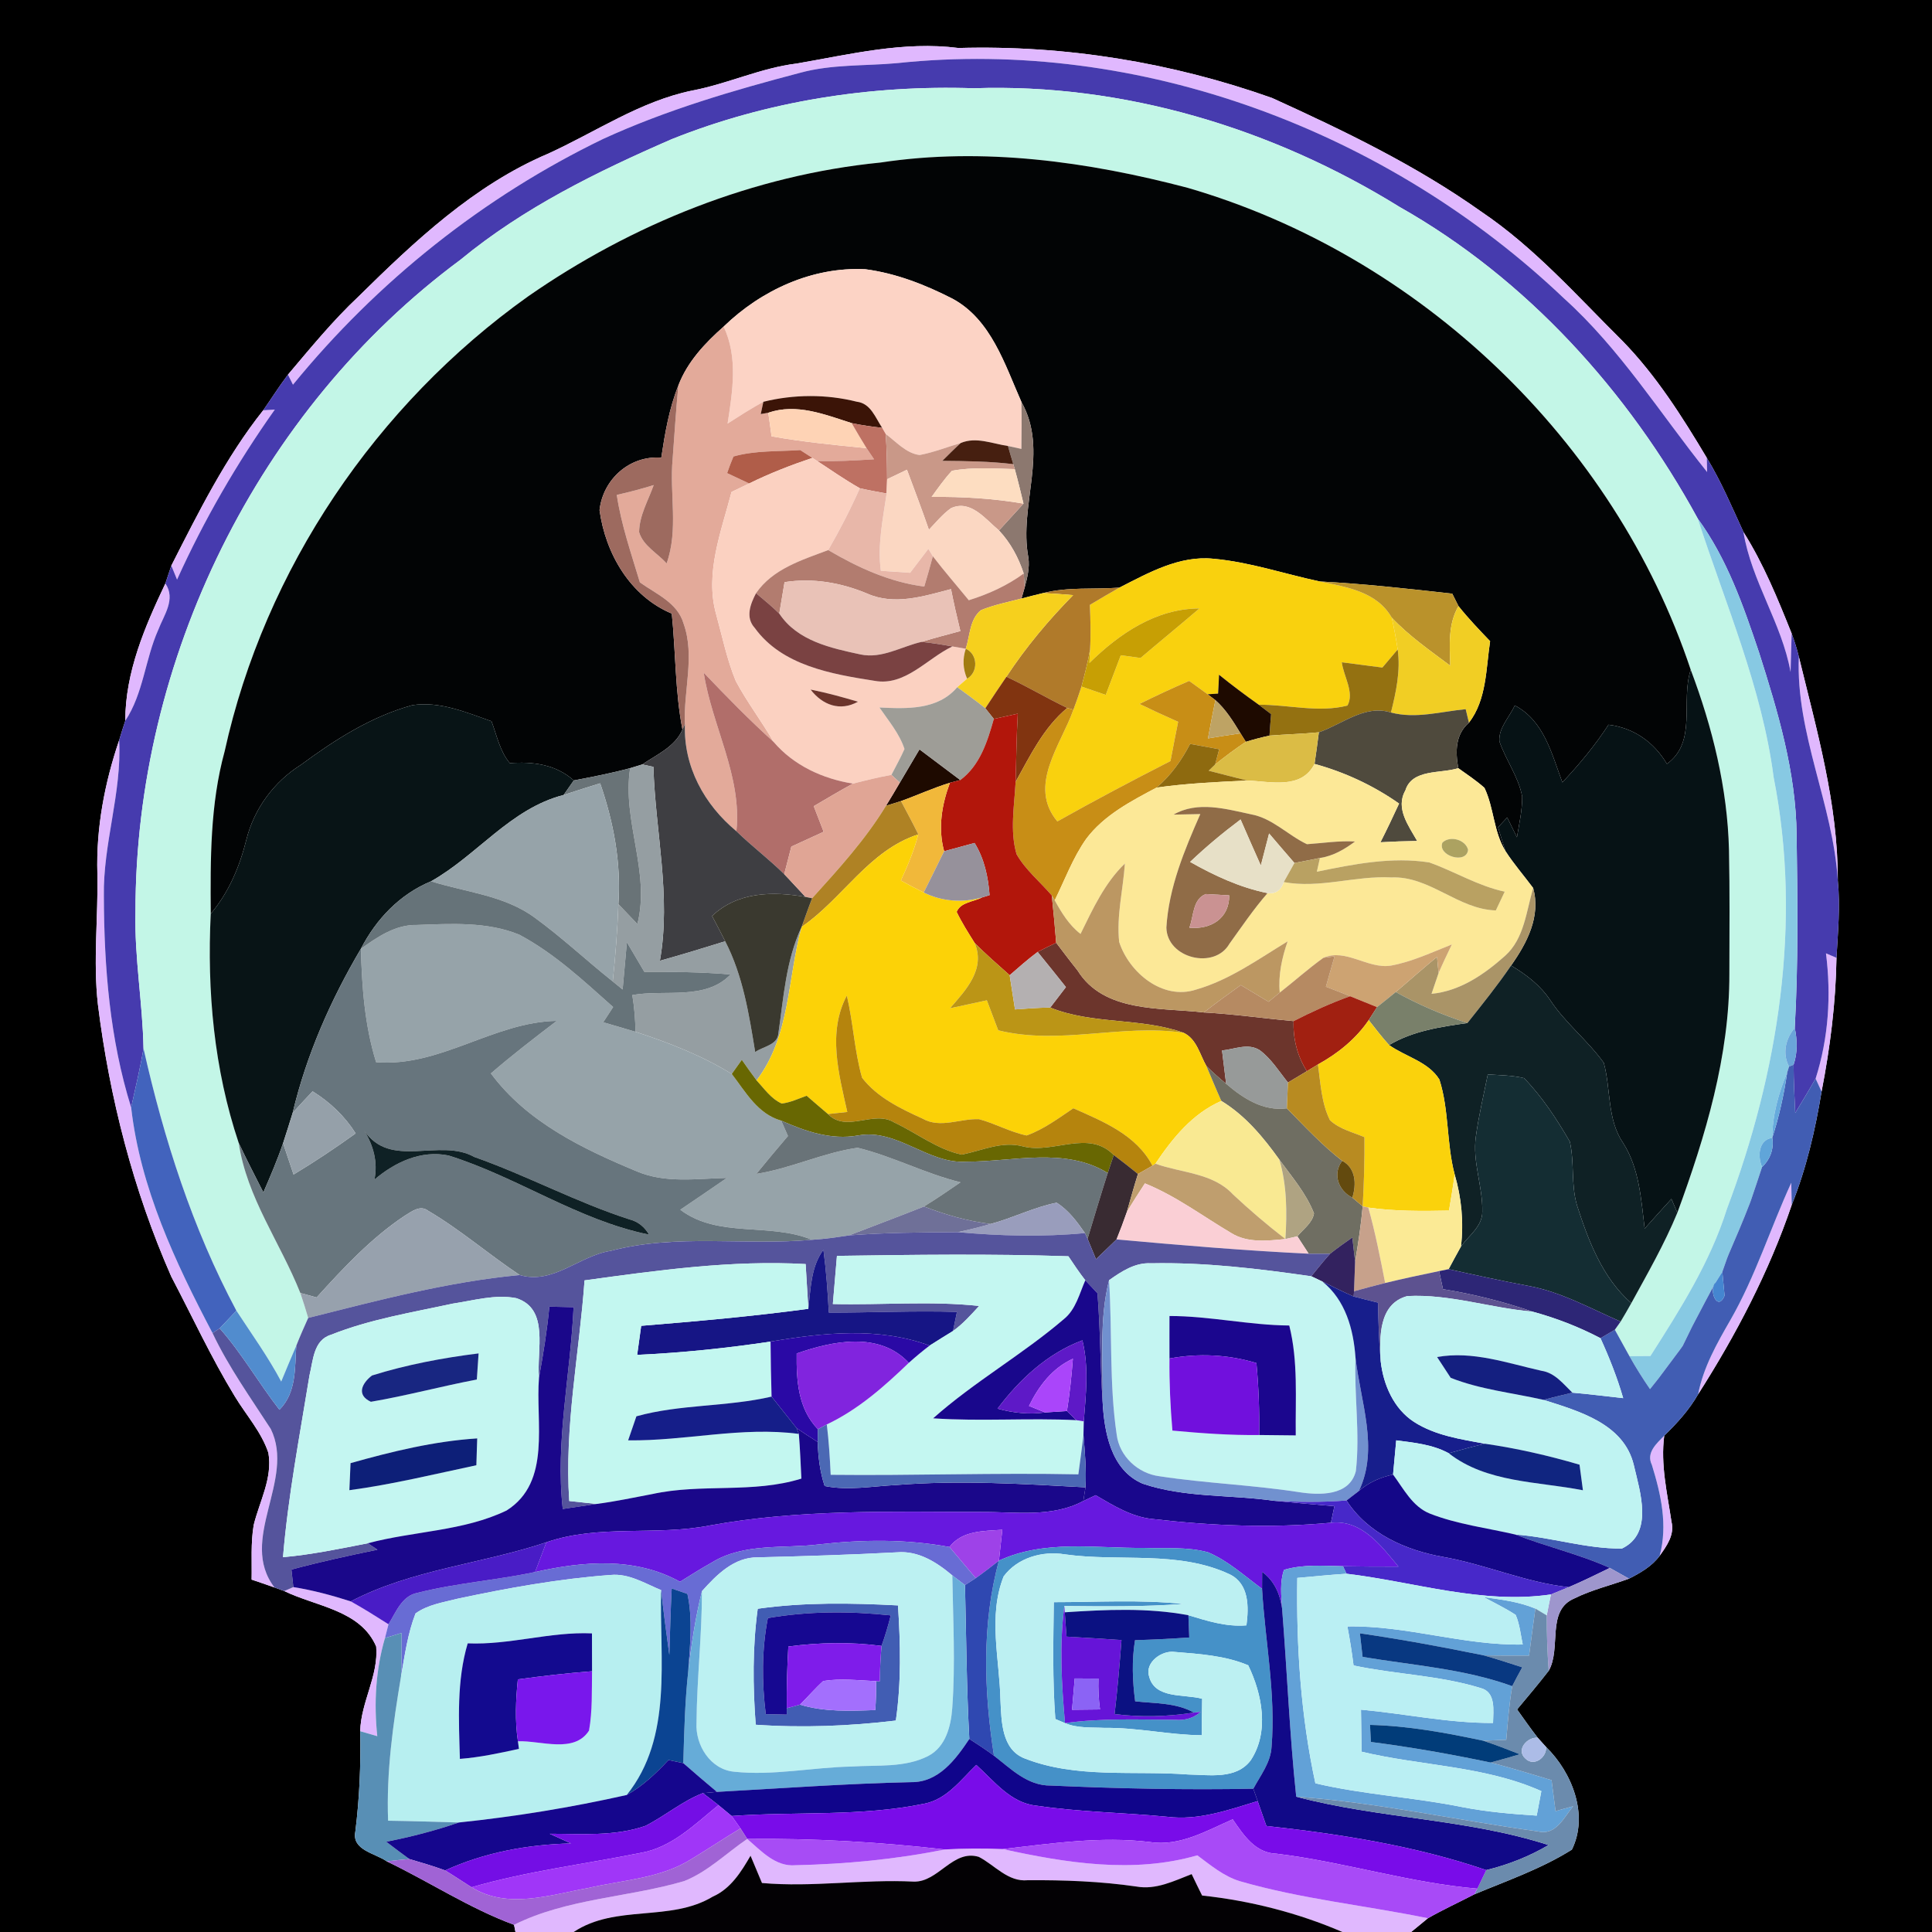 <?xml version="1.0" encoding="UTF-8" ?>
<!DOCTYPE svg PUBLIC "-//W3C//DTD SVG 1.1//EN" "http://www.w3.org/Graphics/SVG/1.1/DTD/svg11.dtd">
<svg width="250pt" height="250pt" viewBox="0 0 250 250" version="1.1" xmlns="http://www.w3.org/2000/svg">
<g id="#000000ff">
<path fill="#000000" opacity="1.00" d=" M 0.00 0.00 L 250.00 0.00 L 250.00 250.00 L 182.60 250.00 C 183.14 249.55 184.23 248.66 184.77 248.22 C 186.73 247.10 188.78 246.16 190.79 245.12 C 195.05 243.34 199.47 241.81 203.40 239.34 C 205.60 234.88 203.44 229.36 200.06 226.06 C 199.79 225.76 199.25 225.16 198.98 224.86 C 198.05 223.67 197.19 222.43 196.31 221.20 C 197.69 219.55 199.08 217.90 200.40 216.20 C 202.08 213.27 200.04 208.39 203.71 206.84 C 205.96 205.72 208.43 205.14 210.79 204.28 C 212.26 203.53 213.76 202.68 214.76 201.32 C 215.68 200.03 216.71 198.59 216.29 196.91 C 215.74 193.22 214.86 189.53 215.35 185.78 C 217.01 184.16 218.59 182.43 219.74 180.41 C 224.64 172.73 228.92 164.55 231.85 155.91 C 233.74 151.21 234.89 146.24 235.71 141.25 C 236.82 135.54 237.55 129.76 237.64 123.94 C 237.83 120.61 238.14 117.26 237.81 113.92 C 237.84 104.02 235.09 94.51 232.77 84.98 C 232.52 83.96 232.21 82.96 231.84 81.98 C 230.04 77.48 228.20 72.96 225.60 68.84 C 224.11 65.60 222.72 62.30 220.86 59.25 C 217.66 53.89 214.29 48.56 209.92 44.09 C 204.07 38.29 198.56 32.03 191.69 27.40 C 183.29 21.43 173.97 16.94 164.61 12.68 C 151.63 8.07 137.79 5.82 124.02 6.21 C 116.95 5.30 110.01 7.03 103.10 8.22 C 98.43 8.79 94.16 10.85 89.56 11.72 C 82.81 13.11 77.08 17.09 70.89 19.90 C 61.35 23.96 53.67 31.20 46.38 38.38 C 43.07 41.49 40.19 45.02 37.26 48.48 C 36.13 49.97 35.13 51.56 34.06 53.09 C 29.20 59.20 25.70 66.26 22.17 73.19 C 21.91 73.95 21.65 74.72 21.40 75.50 C 18.74 81.10 16.22 86.95 16.21 93.27 C 15.93 94.10 15.67 94.94 15.42 95.78 C 13.54 101.31 12.43 107.15 12.60 113.02 C 12.72 118.67 12.03 124.33 12.67 129.98 C 14.18 142.08 17.24 154.00 22.16 165.18 C 24.88 170.36 27.33 175.68 30.38 180.68 C 31.84 183.10 33.82 185.27 34.73 188.00 C 35.29 191.27 33.59 194.25 32.83 197.33 C 32.43 199.67 32.61 202.05 32.56 204.40 C 33.55 204.73 34.53 205.07 35.52 205.42 C 35.84 205.54 36.46 205.77 36.78 205.88 C 40.90 207.89 46.65 208.33 48.68 213.06 C 49.00 216.85 46.70 220.24 46.61 224.02 C 46.70 228.36 46.52 232.70 45.98 237.01 C 45.50 239.42 48.55 239.80 50.05 240.86 C 55.59 243.52 60.73 246.93 66.52 249.07 L 66.70 250.00 L 0.00 250.00 L 0.00 0.00 Z" />
</g>
<g id="#e0b8feff">
<path fill="#e0b8fe" opacity="1.00" d=" M 103.10 8.22 C 110.01 7.03 116.95 5.30 124.02 6.21 C 137.79 5.82 151.63 8.07 164.61 12.68 C 173.97 16.94 183.29 21.43 191.69 27.40 C 198.56 32.03 204.07 38.29 209.92 44.09 C 214.29 48.56 217.66 53.89 220.86 59.25 C 220.87 59.71 220.89 60.62 220.90 61.08 C 214.83 53.52 209.65 45.16 202.39 38.62 C 179.64 16.97 147.52 4.84 116.09 8.17 C 111.92 8.55 107.65 8.30 103.57 9.41 C 94.88 11.69 86.22 14.23 78.04 17.98 C 62.53 25.48 48.80 36.44 37.91 49.78 C 37.75 49.46 37.43 48.81 37.26 48.48 C 40.19 45.02 43.07 41.49 46.38 38.38 C 53.67 31.20 61.35 23.96 70.89 19.90 C 77.08 17.09 82.81 13.11 89.56 11.72 C 94.16 10.85 98.43 8.79 103.10 8.22 Z" />
<path fill="#e0b8fe" opacity="1.00" d=" M 22.17 73.19 C 25.70 66.26 29.20 59.20 34.06 53.09 C 34.44 53.07 35.19 53.03 35.56 53.00 C 30.66 59.92 26.40 67.28 22.91 75.00 C 22.73 74.55 22.36 73.64 22.17 73.19 Z" />
<path fill="#e0b8fe" opacity="1.00" d=" M 231.70 86.96 C 230.56 80.61 226.64 75.22 225.60 68.84 C 228.20 72.96 230.04 77.48 231.84 81.98 C 231.80 83.64 231.73 85.30 231.70 86.96 Z" />
<path fill="#e0b8fe" opacity="1.00" d=" M 21.40 75.50 C 22.78 77.54 21.21 79.58 20.47 81.52 C 18.77 85.34 18.56 89.72 16.21 93.27 C 16.22 86.95 18.74 81.10 21.40 75.50 Z" />
<path fill="#e0b8fe" opacity="1.00" d=" M 232.77 84.98 C 235.09 94.51 237.84 104.02 237.81 113.92 C 237.20 104.07 232.35 94.92 232.77 84.98 Z" />
<path fill="#e0b8fe" opacity="1.00" d=" M 15.42 95.78 C 15.78 102.60 13.32 109.17 13.44 115.98 C 13.47 125.18 14.21 134.48 16.97 143.30 C 18.15 153.70 22.68 163.34 27.50 172.50 C 29.58 176.89 32.41 180.84 35.04 184.91 C 38.27 191.50 30.77 199.23 35.52 205.42 C 34.53 205.07 33.55 204.73 32.56 204.40 C 32.61 202.05 32.43 199.67 32.83 197.33 C 33.59 194.25 35.29 191.27 34.73 188.00 C 33.82 185.27 31.84 183.10 30.38 180.68 C 27.33 175.68 24.88 170.36 22.16 165.18 C 17.24 154.00 14.18 142.08 12.67 129.98 C 12.03 124.33 12.72 118.67 12.60 113.02 C 12.43 107.15 13.54 101.31 15.42 95.78 Z" />
<path fill="#e0b8fe" opacity="1.00" d=" M 236.28 123.36 C 236.62 123.51 237.30 123.80 237.64 123.94 C 237.55 129.76 236.82 135.54 235.71 141.25 C 235.52 140.83 235.13 139.99 234.94 139.57 C 236.61 134.32 236.97 128.82 236.28 123.36 Z" />
<path fill="#e0b8fe" opacity="1.00" d=" M 223.92 170.80 C 227.15 165.17 229.09 158.93 231.79 153.05 C 231.81 153.77 231.83 155.20 231.85 155.91 C 228.92 164.55 224.64 172.73 219.74 180.41 C 220.41 176.93 222.17 173.84 223.92 170.80 Z" />
<path fill="#e0b8fe" opacity="1.00" d=" M 213.75 189.55 C 212.98 187.98 214.36 186.79 215.35 185.78 C 214.86 189.53 215.74 193.22 216.29 196.91 C 216.71 198.59 215.68 200.03 214.76 201.32 C 215.83 197.35 214.93 193.37 213.75 189.55 Z" />
<path fill="#e0b8fe" opacity="1.00" d=" M 36.78 205.88 C 37.08 205.75 37.67 205.50 37.96 205.37 C 40.48 205.77 42.96 206.44 45.39 207.22 C 47.05 208.14 48.66 209.16 50.27 210.18 C 50.15 210.63 49.92 211.53 49.81 211.97 C 48.61 216.10 48.37 220.40 48.82 224.66 C 48.26 224.50 47.16 224.18 46.61 224.02 C 46.70 220.24 49.00 216.85 48.68 213.06 C 46.65 208.33 40.90 207.89 36.78 205.88 Z" />
<path fill="#e0b8fe" opacity="1.00" d=" M 88.54 243.41 C 91.61 242.19 93.99 239.79 96.69 237.96 C 98.49 239.49 100.33 241.59 102.95 241.36 C 109.42 241.21 115.90 240.61 122.25 239.32 C 124.75 239.17 127.25 239.16 129.75 239.27 C 137.96 241.07 146.68 242.47 154.93 240.08 C 156.65 241.35 158.33 242.78 160.41 243.42 C 168.38 245.73 176.66 246.56 184.77 248.22 C 184.23 248.66 183.14 249.55 182.60 250.00 L 173.71 250.00 C 167.95 247.52 161.78 245.95 155.55 245.28 C 155.09 244.36 154.64 243.43 154.20 242.51 C 151.93 243.39 149.57 244.57 147.07 244.12 C 142.40 243.44 137.70 243.27 132.99 243.30 C 130.43 243.55 128.73 241.35 126.66 240.28 C 123.29 239.26 121.43 243.58 118.23 243.48 C 111.68 243.15 105.15 244.24 98.60 243.66 C 98.10 242.48 97.61 241.31 97.12 240.13 C 95.91 242.22 94.55 244.40 92.24 245.42 C 86.72 248.75 79.70 246.37 74.23 250.00 L 66.70 250.00 L 66.52 249.07 C 73.40 245.64 81.28 245.55 88.54 243.41 Z" />
</g>
<g id="#463baeff">
<path fill="#463bae" opacity="1.00" d=" M 103.57 9.41 C 107.65 8.30 111.92 8.55 116.09 8.17 C 147.52 4.84 179.64 16.97 202.39 38.62 C 209.65 45.16 214.83 53.52 220.90 61.08 C 220.89 60.62 220.87 59.71 220.86 59.25 C 222.72 62.30 224.11 65.60 225.60 68.84 C 226.64 75.22 230.56 80.61 231.70 86.96 C 231.73 85.30 231.80 83.64 231.84 81.98 C 232.21 82.96 232.52 83.96 232.77 84.98 C 232.35 94.92 237.20 104.07 237.81 113.92 C 238.14 117.26 237.83 120.61 237.64 123.94 C 237.30 123.80 236.62 123.51 236.28 123.36 C 236.97 128.82 236.61 134.32 234.94 139.57 C 234.09 141.07 233.19 142.54 232.30 144.02 C 232.20 141.94 232.10 139.85 232.09 137.77 C 232.62 136.22 232.57 134.58 232.24 133.00 C 232.71 124.67 232.60 116.33 232.48 108.01 C 232.40 99.91 230.06 92.08 227.62 84.43 C 225.60 78.41 223.48 72.29 219.69 67.11 C 210.69 50.62 197.53 36.06 181.09 26.77 C 164.68 16.60 145.38 10.76 126.00 11.42 C 112.70 10.98 99.29 13.06 86.92 18.01 C 77.29 22.20 67.76 26.87 59.60 33.60 C 33.34 53.03 17.51 85.42 17.53 118.00 C 17.39 123.92 18.46 129.77 18.57 135.67 C 18.14 138.23 17.53 140.76 16.97 143.30 C 14.21 134.48 13.47 125.18 13.44 115.98 C 13.32 109.17 15.78 102.60 15.42 95.78 C 15.67 94.94 15.93 94.10 16.21 93.27 C 18.56 89.72 18.77 85.34 20.47 81.52 C 21.21 79.58 22.78 77.54 21.40 75.50 C 21.65 74.72 21.91 73.95 22.17 73.19 C 22.36 73.64 22.73 74.55 22.91 75.00 C 26.40 67.28 30.66 59.92 35.56 53.00 C 35.19 53.03 34.44 53.07 34.06 53.09 C 35.13 51.56 36.13 49.97 37.26 48.48 C 37.43 48.81 37.75 49.46 37.91 49.78 C 48.80 36.44 62.53 25.48 78.04 17.98 C 86.22 14.23 94.88 11.69 103.57 9.41 Z" />
</g>
<g id="#c3f6e7ff">
<path fill="#c3f6e7" opacity="1.00" d=" M 86.92 18.01 C 99.29 13.06 112.70 10.98 126.00 11.42 C 145.38 10.76 164.68 16.60 181.09 26.77 C 197.53 36.06 210.69 50.62 219.69 67.11 C 223.27 78.17 228.00 88.97 229.51 100.59 C 233.21 119.31 230.13 138.74 223.46 156.44 C 221.30 163.32 217.41 169.44 213.56 175.47 C 212.65 175.47 211.75 175.48 210.85 175.49 C 210.21 174.35 209.59 173.20 208.96 172.07 C 209.15 171.80 209.53 171.27 209.71 171.01 C 210.19 170.22 210.64 169.43 211.09 168.63 C 213.19 164.79 215.38 160.98 217.05 156.93 C 220.69 147.01 223.81 136.65 223.78 125.99 C 223.79 120.66 223.84 115.34 223.73 110.01 C 223.54 102.00 221.60 94.14 218.78 86.67 C 208.88 56.99 183.70 33.02 153.67 24.30 C 140.79 20.91 127.23 19.02 113.96 21.03 C 97.56 22.65 81.79 28.99 68.31 38.37 C 48.67 52.37 34.26 73.63 29.07 97.22 C 27.19 104.07 27.22 111.20 27.27 118.24 C 26.78 128.27 27.69 138.35 30.89 147.90 C 31.94 154.98 36.28 160.80 38.86 167.31 C 39.23 168.38 39.56 169.46 39.88 170.54 C 39.35 171.72 38.82 172.91 38.34 174.13 C 37.68 175.67 37.03 177.21 36.39 178.77 C 34.69 175.57 32.57 172.63 30.59 169.60 C 24.91 158.97 21.21 147.39 18.57 135.67 C 18.46 129.77 17.39 123.92 17.53 118.00 C 17.51 85.42 33.34 53.03 59.60 33.60 C 67.76 26.87 77.29 22.20 86.92 18.01 Z" />
</g>
<g id="#020405ff">
<path fill="#020405" opacity="1.00" d=" M 68.31 38.37 C 81.79 28.99 97.56 22.65 113.96 21.03 C 127.23 19.02 140.79 20.91 153.67 24.30 C 183.70 33.02 208.88 56.99 218.78 86.67 C 217.44 90.72 219.66 95.97 215.70 98.85 C 214.03 96.04 211.41 94.18 208.14 93.78 C 206.40 96.46 204.35 98.92 202.17 101.24 C 200.79 97.55 199.81 93.28 196.01 91.28 C 195.34 92.79 193.89 94.18 194.02 95.93 C 194.86 98.37 196.49 100.51 196.97 103.07 C 196.98 104.85 196.59 106.59 196.29 108.34 C 195.98 107.70 195.34 106.42 195.03 105.78 C 194.73 106.10 194.14 106.73 193.85 107.05 C 194.15 108.08 194.47 109.10 194.80 110.12 C 193.26 107.63 193.33 104.55 192.09 101.95 C 191.03 101.00 189.84 100.22 188.70 99.40 C 188.32 97.28 188.30 95.05 190.08 93.52 C 192.38 90.54 192.28 86.53 192.82 82.97 C 191.41 81.50 190.00 80.03 188.73 78.43 C 188.53 78.03 188.12 77.22 187.92 76.82 C 182.21 76.18 176.50 75.54 170.77 75.24 C 166.18 74.26 161.69 72.72 157.00 72.30 C 152.61 71.86 148.62 74.12 144.85 76.04 C 141.57 76.29 138.22 75.92 135.00 76.74 C 134.05 76.97 133.12 77.20 132.18 77.45 C 132.29 77.09 132.49 76.36 132.60 75.99 C 132.93 74.74 133.26 73.45 133.07 72.14 C 131.80 65.43 135.77 58.39 132.17 52.01 C 130.02 47.16 128.26 41.38 123.29 38.67 C 119.75 36.85 115.94 35.36 111.98 34.84 C 105.13 34.49 98.50 37.55 93.64 42.26 C 91.23 44.39 88.94 46.82 87.78 49.88 C 86.58 52.87 86.05 56.05 85.57 59.22 C 81.50 58.91 78.03 61.99 77.58 66.01 C 78.35 71.61 81.52 77.14 86.93 79.40 C 87.44 84.40 87.35 89.46 88.31 94.41 C 87.36 96.63 84.99 97.64 83.11 98.92 C 82.72 99.04 81.93 99.28 81.54 99.40 C 79.14 100.05 76.69 100.52 74.25 100.99 C 71.92 98.91 68.96 98.53 65.97 98.75 C 64.68 97.22 64.29 95.16 63.60 93.33 C 60.32 92.18 56.90 90.71 53.36 91.25 C 48.04 92.71 43.34 95.72 38.95 98.96 C 35.44 101.16 32.87 104.66 31.87 108.69 C 31.00 112.16 29.60 115.49 27.27 118.24 C 27.22 111.20 27.19 104.07 29.07 97.22 C 34.26 73.63 48.67 52.37 68.31 38.37 Z" />
</g>
<g id="#fcd3c5ff">
<path fill="#fcd3c5" opacity="1.00" d=" M 93.64 42.26 C 98.50 37.55 105.13 34.49 111.98 34.84 C 115.94 35.36 119.75 36.85 123.29 38.67 C 128.26 41.38 130.02 47.16 132.17 52.01 C 132.22 54.03 132.19 56.06 132.17 58.09 C 131.74 57.99 130.86 57.81 130.43 57.71 C 128.41 57.42 126.30 56.48 124.31 57.33 C 122.54 57.85 120.81 58.54 119.00 58.88 C 117.24 58.66 115.97 57.16 114.61 56.16 C 114.50 55.96 114.27 55.56 114.15 55.36 C 113.27 54.05 112.68 52.19 110.86 51.98 C 106.92 50.99 102.72 51.02 98.78 51.99 C 97.19 52.86 95.67 53.84 94.15 54.81 C 94.79 50.64 95.52 46.25 93.64 42.26 Z" />
</g>
<g id="#e3aa9aff">
<path fill="#e3aa9a" opacity="1.00" d=" M 87.78 49.88 C 88.94 46.82 91.23 44.39 93.64 42.26 C 95.52 46.25 94.79 50.64 94.15 54.81 C 95.67 53.84 97.19 52.86 98.78 51.99 C 98.69 52.38 98.53 53.18 98.44 53.58 C 98.69 53.54 99.17 53.46 99.41 53.41 C 99.56 54.43 99.71 55.45 99.84 56.46 C 103.91 57.19 108.02 57.59 112.13 57.99 C 112.37 58.35 112.86 59.07 113.10 59.43 C 110.65 59.58 108.20 59.73 105.74 59.65 L 105.12 59.25 C 104.73 59.00 103.94 58.49 103.55 58.24 C 100.67 58.44 97.71 58.27 94.91 59.07 C 94.61 59.77 94.34 60.49 94.09 61.22 C 95.04 61.67 95.99 62.12 96.94 62.56 C 96.37 62.84 95.23 63.39 94.66 63.66 C 93.33 68.78 91.18 74.17 92.67 79.49 C 93.47 82.38 94.06 85.34 95.21 88.12 C 96.66 90.85 98.56 93.32 100.10 96.00 C 96.95 93.16 93.99 90.12 91.06 87.05 C 92.13 93.95 96.04 100.44 95.29 107.56 C 91.14 104.12 88.43 99.20 88.63 93.71 C 88.42 89.38 89.96 84.88 88.45 80.68 C 87.67 77.98 84.89 76.86 82.80 75.36 C 81.68 71.62 80.39 67.92 79.81 64.04 C 81.42 63.68 83.01 63.26 84.59 62.77 C 83.88 64.76 82.73 66.70 82.70 68.85 C 83.21 70.63 85.09 71.58 86.26 72.91 C 87.82 68.52 86.62 63.89 87.04 59.38 C 87.28 56.21 87.47 53.04 87.78 49.88 Z" />
</g>
<g id="#9d6a5fff">
<path fill="#9d6a5f" opacity="1.00" d=" M 85.57 59.22 C 86.05 56.05 86.58 52.87 87.78 49.88 C 87.47 53.04 87.28 56.21 87.04 59.38 C 86.62 63.89 87.82 68.52 86.26 72.91 C 85.09 71.58 83.21 70.63 82.70 68.85 C 82.73 66.70 83.88 64.76 84.59 62.77 C 83.01 63.26 81.42 63.68 79.81 64.04 C 80.39 67.92 81.68 71.62 82.80 75.36 C 84.89 76.86 87.67 77.98 88.45 80.68 C 89.96 84.88 88.42 89.38 88.63 93.71 L 88.31 94.41 C 87.35 89.46 87.44 84.40 86.93 79.40 C 81.52 77.14 78.35 71.61 77.58 66.01 C 78.03 61.99 81.50 58.91 85.57 59.22 Z" />
</g>
<g id="#3b1407ff">
<path fill="#3b1407" opacity="1.00" d=" M 98.78 51.99 C 102.72 51.02 106.92 50.99 110.86 51.98 C 112.68 52.19 113.27 54.05 114.15 55.36 C 112.83 55.21 111.50 55.03 110.20 54.75 C 106.71 53.64 103.09 52.15 99.41 53.41 C 99.17 53.46 98.69 53.54 98.44 53.58 C 98.53 53.18 98.69 52.38 98.78 51.99 Z" />
</g>
<g id="#8c786fff">
<path fill="#8c786f" opacity="1.00" d=" M 132.17 52.01 C 135.77 58.39 131.80 65.43 133.07 72.14 C 133.26 73.45 132.93 74.74 132.60 75.99 C 132.56 75.54 132.50 74.65 132.47 74.21 C 131.79 72.15 130.76 70.22 129.27 68.64 C 130.32 67.48 131.38 66.33 132.44 65.17 C 132.08 63.68 131.72 62.18 131.31 60.70 L 131.12 60.06 C 130.88 59.28 130.65 58.49 130.43 57.71 C 130.86 57.81 131.74 57.99 132.17 58.09 C 132.19 56.06 132.22 54.03 132.17 52.01 Z" />
</g>
<g id="#fed3b5ff">
<path fill="#fed3b5" opacity="1.00" d=" M 99.41 53.41 C 103.09 52.15 106.71 53.64 110.20 54.75 C 110.83 55.84 111.46 56.92 112.13 57.99 C 108.02 57.59 103.91 57.19 99.84 56.46 C 99.71 55.45 99.56 54.43 99.41 53.41 Z" />
</g>
<g id="#be7163ff">
<path fill="#be7163" opacity="1.00" d=" M 110.20 54.75 C 111.50 55.03 112.83 55.21 114.15 55.36 C 114.27 55.56 114.50 55.96 114.61 56.16 C 114.75 58.10 114.78 60.05 114.79 62.01 C 114.78 62.47 114.75 63.39 114.73 63.86 C 113.57 63.65 112.41 63.44 111.26 63.18 C 109.36 62.10 107.56 60.85 105.74 59.65 C 108.20 59.73 110.65 59.58 113.10 59.43 C 112.86 59.07 112.37 58.35 112.13 57.99 C 111.46 56.92 110.83 55.84 110.20 54.75 Z" />
</g>
<g id="#c99888ff">
<path fill="#c99888" opacity="1.00" d=" M 114.61 56.16 C 115.97 57.16 117.24 58.66 119.00 58.88 C 120.81 58.54 122.54 57.85 124.31 57.33 C 123.49 58.08 122.71 58.86 121.94 59.63 C 125.00 59.66 128.07 59.69 131.12 60.06 L 131.31 60.70 C 128.60 60.64 125.86 60.42 123.18 60.92 C 122.21 61.97 121.39 63.14 120.55 64.30 C 124.53 64.26 128.51 64.49 132.44 65.17 C 131.38 66.33 130.32 67.48 129.27 68.64 C 127.53 67.20 125.59 64.57 123.04 65.77 C 121.96 66.55 121.11 67.59 120.20 68.55 C 119.30 65.94 118.32 63.36 117.36 60.78 C 116.71 61.08 115.43 61.70 114.79 62.01 C 114.78 60.05 114.75 58.10 114.61 56.16 Z" />
</g>
<g id="#461f10ff">
<path fill="#461f10" opacity="1.00" d=" M 124.31 57.33 C 126.30 56.48 128.41 57.42 130.43 57.71 C 130.65 58.49 130.88 59.28 131.12 60.06 C 128.07 59.69 125.00 59.66 121.94 59.63 C 122.71 58.86 123.49 58.08 124.31 57.33 Z" />
</g>
<g id="#b05d49ff">
<path fill="#b05d49" opacity="1.00" d=" M 94.91 59.07 C 97.71 58.27 100.67 58.44 103.55 58.24 C 103.94 58.49 104.73 59.00 105.12 59.25 C 102.33 60.19 99.58 61.26 96.94 62.56 C 95.99 62.12 95.04 61.67 94.09 61.22 C 94.34 60.49 94.61 59.77 94.91 59.07 Z" />
</g>
<g id="#fbd1c1ff">
<path fill="#fbd1c1" opacity="1.00" d=" M 96.94 62.56 C 99.58 61.26 102.33 60.19 105.12 59.25 L 105.74 59.65 C 107.56 60.85 109.36 62.10 111.26 63.18 C 110.04 65.92 108.67 68.59 107.17 71.18 C 103.77 72.47 100.00 73.60 97.83 76.76 C 97.10 78.16 96.42 79.89 97.66 81.25 C 101.19 86.14 107.61 87.23 113.18 88.10 C 117.14 88.82 119.96 85.20 123.24 83.65 C 123.67 83.72 124.54 83.88 124.97 83.95 C 124.54 85.26 124.59 86.55 125.14 87.82 C 124.82 88.10 124.19 88.65 123.87 88.92 C 121.34 91.91 117.34 91.71 113.80 91.55 C 114.97 93.27 116.38 94.91 117.04 96.92 C 116.54 98.07 115.91 99.16 115.35 100.27 C 113.67 100.57 112.02 100.98 110.37 101.40 C 106.45 100.77 102.72 99.06 100.10 96.00 C 98.56 93.32 96.66 90.85 95.21 88.12 C 94.06 85.34 93.47 82.38 92.67 79.49 C 91.18 74.17 93.33 68.78 94.66 63.66 C 95.23 63.39 96.37 62.84 96.94 62.56 M 104.89 89.23 C 106.43 91.24 108.72 92.09 111.02 90.80 C 109.00 90.20 106.96 89.64 104.89 89.23 Z" />
</g>
<g id="#fbd7c2ff">
<path fill="#fbd7c2" opacity="1.00" d=" M 114.79 62.01 C 115.43 61.70 116.71 61.08 117.36 60.78 C 118.32 63.36 119.30 65.94 120.20 68.55 C 121.11 67.59 121.96 66.55 123.04 65.77 C 125.59 64.57 127.53 67.20 129.27 68.64 C 130.76 70.22 131.79 72.15 132.47 74.21 C 130.33 75.78 127.90 76.88 125.36 77.67 C 123.81 75.77 122.20 73.93 120.71 71.98 C 120.57 71.74 120.27 71.26 120.13 71.02 C 119.34 72.05 118.55 73.09 117.77 74.12 C 116.51 74.03 115.24 73.95 113.98 73.86 C 113.53 70.49 114.25 67.17 114.73 63.86 C 114.75 63.39 114.78 62.47 114.79 62.01 Z" />
</g>
<g id="#fdddc1ff">
<path fill="#fdddc1" opacity="1.00" d=" M 120.55 64.30 C 121.39 63.14 122.21 61.97 123.18 60.92 C 125.86 60.42 128.60 60.64 131.31 60.70 C 131.72 62.18 132.08 63.68 132.44 65.17 C 128.51 64.49 124.53 64.26 120.55 64.30 Z" />
</g>
<g id="#e8b7a9ff">
<path fill="#e8b7a9" opacity="1.00" d=" M 111.26 63.18 C 112.41 63.44 113.57 63.65 114.73 63.86 C 114.25 67.17 113.53 70.49 113.98 73.86 C 115.24 73.95 116.51 74.03 117.77 74.12 C 118.55 73.09 119.34 72.05 120.13 71.02 C 120.27 71.26 120.57 71.74 120.71 71.98 C 120.37 73.29 119.98 74.59 119.60 75.90 C 115.13 75.33 111.02 73.44 107.17 71.18 C 108.67 68.59 110.04 65.92 111.26 63.18 Z" />
</g>
<g id="#87c9e3ff">
<path fill="#87c9e3" opacity="1.00" d=" M 219.69 67.11 C 223.48 72.29 225.60 78.41 227.62 84.43 C 230.06 92.08 232.40 99.91 232.48 108.01 C 232.60 116.33 232.71 124.67 232.24 133.00 C 231.05 134.40 230.61 136.33 231.50 138.02 L 231.26 138.79 C 230.13 141.47 229.35 144.30 229.33 147.23 C 227.52 147.51 227.42 149.65 228.01 151.01 C 227.53 152.43 227.08 153.87 226.58 155.29 C 226.54 155.39 226.47 155.59 226.43 155.70 C 225.57 157.94 224.62 160.14 223.67 162.35 C 223.62 162.48 223.52 162.74 223.47 162.86 C 223.32 163.29 223.02 164.14 222.87 164.57 C 222.64 164.92 222.20 165.63 221.98 165.99 C 221.16 167.45 220.39 168.94 219.61 170.42 C 219.54 170.56 219.39 170.83 219.32 170.97 L 218.94 171.70 C 218.64 172.32 218.04 173.55 217.74 174.16 C 217.65 174.30 217.45 174.56 217.36 174.69 C 216.46 175.89 215.57 177.09 214.67 178.29 C 214.59 178.40 214.42 178.60 214.34 178.71 C 214.13 178.97 213.72 179.49 213.51 179.75 C 212.56 178.37 211.67 176.95 210.85 175.49 C 211.75 175.48 212.65 175.47 213.56 175.47 C 217.41 169.44 221.30 163.32 223.46 156.44 C 230.13 138.74 233.21 119.31 229.51 100.59 C 228.00 88.97 223.27 78.17 219.69 67.11 Z" />
</g>
<g id="#b27c6fff">
<path fill="#b27c6f" opacity="1.00" d=" M 97.83 76.76 C 100.00 73.60 103.77 72.47 107.17 71.18 C 111.02 73.44 115.13 75.33 119.60 75.90 C 119.98 74.59 120.37 73.29 120.71 71.98 C 122.20 73.93 123.81 75.77 125.36 77.67 C 127.90 76.88 130.33 75.78 132.47 74.21 C 132.50 74.65 132.56 75.54 132.60 75.99 C 132.49 76.36 132.29 77.09 132.18 77.45 C 130.43 77.91 128.63 78.26 126.94 78.95 C 125.46 80.13 125.52 82.28 124.97 83.95 C 124.54 83.88 123.67 83.72 123.24 83.65 C 121.91 83.41 120.58 83.19 119.24 83.06 C 120.90 82.55 122.59 82.11 124.27 81.66 C 123.83 79.86 123.42 78.05 123.06 76.23 C 119.54 77.15 115.74 78.38 112.22 76.81 C 108.82 75.39 105.18 74.76 101.52 75.33 C 101.30 76.69 101.07 78.04 100.84 79.40 C 99.88 78.46 98.85 77.61 97.83 76.76 Z" />
</g>
<g id="#f9d10eff">
<path fill="#f9d10e" opacity="1.00" d=" M 144.85 76.04 C 148.62 74.12 152.61 71.86 157.00 72.30 C 161.69 72.72 166.18 74.26 170.77 75.24 C 174.24 75.97 178.15 76.54 180.09 79.92 C 180.40 81.29 180.65 82.66 180.86 84.04 C 180.20 84.82 179.54 85.60 178.88 86.38 C 177.13 86.15 175.38 85.93 173.63 85.70 C 173.85 87.51 175.29 89.61 174.36 91.30 C 170.65 92.26 166.68 91.17 162.88 91.19 C 161.13 89.95 159.41 88.66 157.74 87.31 C 157.71 88.13 157.67 88.94 157.62 89.75 C 157.28 89.77 156.61 89.82 156.27 89.84 C 155.47 89.27 154.67 88.69 153.88 88.11 C 151.71 89.04 149.57 90.04 147.45 91.09 C 149.10 91.89 150.77 92.66 152.45 93.40 C 152.11 95.09 151.78 96.78 151.46 98.48 C 146.54 100.99 141.65 103.58 136.82 106.29 C 132.95 101.66 137.29 96.41 138.90 91.83 C 139.27 90.84 139.62 89.85 139.94 88.84 C 140.98 89.20 142.03 89.56 143.08 89.92 C 143.73 88.20 144.38 86.49 145.03 84.79 C 145.88 84.90 146.73 85.02 147.59 85.14 C 150.12 82.99 152.69 80.89 155.21 78.73 C 149.57 78.75 144.83 82.00 140.97 85.79 C 140.99 85.37 141.03 84.51 141.05 84.09 C 141.17 82.15 141.11 80.21 141.03 78.27 C 142.30 77.52 143.56 76.76 144.85 76.04 Z" />
</g>
<g id="#e9c2b7ff">
<path fill="#e9c2b7" opacity="1.00" d=" M 101.52 75.33 C 105.18 74.76 108.82 75.39 112.22 76.81 C 115.74 78.38 119.54 77.15 123.06 76.23 C 123.42 78.05 123.83 79.86 124.27 81.66 C 122.59 82.11 120.90 82.55 119.24 83.06 C 116.64 83.66 114.10 85.27 111.37 84.69 C 107.49 83.86 103.17 82.93 100.84 79.40 C 101.07 78.04 101.30 76.69 101.52 75.33 Z" />
</g>
<g id="#ba922bff">
<path fill="#ba922b" opacity="1.00" d=" M 170.77 75.24 C 176.50 75.54 182.21 76.18 187.92 76.82 C 188.12 77.22 188.53 78.03 188.73 78.43 C 187.35 80.78 187.59 83.53 187.66 86.14 C 185.05 84.18 182.34 82.31 180.09 79.92 C 178.15 76.54 174.24 75.97 170.77 75.24 Z" />
</g>
<g id="#b07a2aff">
<path fill="#b07a2a" opacity="1.00" d=" M 135.00 76.74 C 138.22 75.92 141.57 76.29 144.85 76.04 C 143.56 76.76 142.30 77.52 141.03 78.27 C 141.11 80.21 141.17 82.15 141.05 84.09 C 140.76 85.69 140.37 87.27 139.94 88.84 C 139.62 89.85 139.27 90.84 138.90 91.83 L 138.10 91.61 C 135.44 90.33 132.91 88.82 130.23 87.57 C 132.73 83.76 135.67 80.26 138.86 77.01 C 137.57 76.89 136.28 76.81 135.00 76.74 Z" />
</g>
<g id="#7a4242ff">
<path fill="#7a4242" opacity="1.00" d=" M 97.83 76.76 C 98.85 77.61 99.88 78.46 100.84 79.40 C 103.17 82.93 107.49 83.86 111.37 84.69 C 114.10 85.27 116.64 83.66 119.24 83.06 C 120.58 83.19 121.91 83.41 123.24 83.65 C 119.96 85.20 117.14 88.82 113.18 88.10 C 107.61 87.23 101.19 86.14 97.66 81.25 C 96.42 79.89 97.10 78.16 97.83 76.76 Z" />
</g>
<g id="#f6d01dff">
<path fill="#f6d01d" opacity="1.00" d=" M 135.00 76.74 C 136.28 76.81 137.57 76.89 138.86 77.01 C 135.67 80.26 132.73 83.76 130.23 87.57 C 129.31 88.93 128.39 90.27 127.50 91.65 C 126.32 90.70 125.09 89.82 123.87 88.92 C 124.19 88.65 124.82 88.10 125.14 87.82 C 126.61 86.99 126.54 84.64 124.97 83.95 C 125.52 82.28 125.46 80.13 126.94 78.95 C 128.63 78.26 130.43 77.91 132.18 77.45 C 133.12 77.20 134.05 76.97 135.00 76.74 Z" />
</g>
<g id="#c79f04ff">
<path fill="#c79f04" opacity="1.00" d=" M 140.97 85.79 C 144.83 82.00 149.57 78.75 155.21 78.73 C 152.69 80.89 150.12 82.99 147.59 85.14 C 146.73 85.02 145.88 84.90 145.03 84.79 C 144.38 86.49 143.73 88.20 143.08 89.92 C 142.03 89.56 140.98 89.20 139.94 88.84 C 140.37 87.27 140.76 85.69 141.05 84.09 C 141.03 84.51 140.99 85.37 140.97 85.79 Z" />
</g>
<g id="#f1ce24ff">
<path fill="#f1ce24" opacity="1.00" d=" M 187.66 86.14 C 187.59 83.53 187.35 80.78 188.73 78.43 C 190.00 80.03 191.41 81.50 192.82 82.97 C 192.28 86.53 192.38 90.54 190.08 93.52 C 189.97 93.08 189.76 92.21 189.66 91.77 C 186.44 92.07 183.21 93.05 179.99 92.20 C 180.65 89.54 181.25 86.80 180.86 84.04 C 180.65 82.66 180.40 81.29 180.09 79.92 C 182.34 82.31 185.05 84.18 187.66 86.14 Z" />
</g>
<g id="#a27c10ff">
<path fill="#a27c10" opacity="1.00" d=" M 124.97 83.95 C 126.54 84.64 126.61 86.99 125.14 87.82 C 124.59 86.55 124.54 85.26 124.97 83.95 Z" />
</g>
<g id="#947111ff">
<path fill="#947111" opacity="1.00" d=" M 180.86 84.04 C 181.25 86.80 180.65 89.54 179.99 92.20 C 176.60 91.13 173.69 93.72 170.66 94.76 C 168.53 94.97 166.40 95.02 164.27 95.19 C 164.33 94.26 164.40 93.33 164.48 92.41 C 164.08 92.11 163.28 91.49 162.88 91.19 C 166.68 91.17 170.65 92.26 174.36 91.30 C 175.29 89.61 173.85 87.51 173.63 85.70 C 175.38 85.93 177.13 86.15 178.88 86.38 C 179.54 85.60 180.20 84.82 180.86 84.04 Z" />
</g>
<g id="#b16e6aff">
<path fill="#b16e6a" opacity="1.00" d=" M 91.06 87.05 C 93.99 90.12 96.95 93.16 100.10 96.00 C 102.72 99.06 106.45 100.77 110.37 101.40 C 108.65 102.33 106.98 103.34 105.30 104.32 C 105.73 105.43 106.15 106.53 106.58 107.63 C 105.19 108.27 103.79 108.91 102.40 109.55 C 102.09 110.74 101.79 111.93 101.48 113.12 C 99.50 111.17 97.28 109.49 95.29 107.56 C 96.04 100.44 92.13 93.95 91.06 87.05 Z" />
</g>
<g id="#1e0a00ff">
<path fill="#1e0a00" opacity="1.00" d=" M 157.74 87.31 C 159.41 88.66 161.13 89.95 162.88 91.19 C 163.28 91.49 164.08 92.11 164.48 92.41 C 164.40 93.33 164.33 94.26 164.27 95.19 C 163.24 95.41 162.22 95.68 161.21 95.99 C 161.04 95.71 160.69 95.17 160.52 94.89 C 159.58 93.36 158.63 91.80 157.27 90.60 C 157.02 90.41 156.52 90.03 156.27 89.84 C 156.61 89.82 157.28 89.77 157.62 89.75 C 157.67 88.94 157.71 88.13 157.74 87.31 Z" />
<path fill="#1e0a00" opacity="1.00" d=" M 116.44 101.27 C 117.28 99.83 118.13 98.40 118.98 96.97 C 120.75 98.28 122.49 99.63 124.26 100.94 C 123.92 101.02 123.25 101.20 122.92 101.29 C 120.76 101.95 118.71 102.90 116.59 103.66 C 115.95 103.87 115.30 104.07 114.65 104.26 C 115.26 103.27 115.86 102.27 116.44 101.27 Z" />
</g>
<g id="#061215ff">
<path fill="#061215" opacity="1.00" d=" M 215.70 98.85 C 219.66 95.97 217.44 90.72 218.78 86.67 C 221.60 94.14 223.54 102.00 223.73 110.01 C 223.84 115.34 223.79 120.66 223.78 125.99 C 223.81 136.65 220.69 147.01 217.05 156.93 C 216.86 156.48 216.47 155.58 216.28 155.14 C 215.12 156.41 213.96 157.69 212.82 158.98 C 212.36 155.19 212.14 151.21 210.03 147.90 C 207.93 144.82 208.47 140.96 207.53 137.53 C 205.47 134.66 202.63 132.45 200.66 129.51 C 199.38 127.55 197.52 126.12 195.53 124.94 C 197.59 122.03 199.40 118.58 198.39 114.91 C 197.20 113.31 195.88 111.80 194.80 110.12 C 194.47 109.10 194.15 108.08 193.85 107.05 C 194.14 106.73 194.73 106.10 195.03 105.78 C 195.34 106.42 195.98 107.70 196.29 108.34 C 196.59 106.59 196.98 104.85 196.97 103.07 C 196.49 100.51 194.86 98.37 194.02 95.93 C 193.89 94.18 195.34 92.79 196.01 91.28 C 199.81 93.28 200.79 97.55 202.17 101.24 C 204.35 98.92 206.40 96.46 208.14 93.78 C 211.41 94.18 214.03 96.04 215.70 98.85 Z" />
</g>
<g id="#813410ff">
<path fill="#813410" opacity="1.00" d=" M 130.23 87.57 C 132.91 88.82 135.44 90.33 138.10 91.61 C 135.05 94.14 133.31 97.77 131.42 101.17 C 131.51 98.23 131.53 95.29 131.70 92.35 C 130.66 92.57 129.63 92.80 128.60 93.03 C 128.32 92.68 127.78 91.99 127.50 91.65 C 128.39 90.27 129.31 88.93 130.23 87.57 Z" />
</g>
<g id="#c88e16ff">
<path fill="#c88e16" opacity="1.00" d=" M 147.45 91.09 C 149.57 90.04 151.71 89.04 153.88 88.11 C 154.67 88.69 155.47 89.27 156.27 89.84 C 156.52 90.03 157.02 90.41 157.27 90.60 C 156.93 92.24 156.62 93.90 156.31 95.55 C 157.71 95.32 159.11 95.09 160.52 94.89 C 160.69 95.17 161.04 95.71 161.21 95.99 C 159.84 96.90 158.52 97.89 157.24 98.92 C 157.37 98.43 157.63 97.45 157.76 96.95 C 156.51 96.72 155.25 96.49 154.00 96.26 C 152.90 98.39 151.50 100.35 149.67 101.91 C 146.35 103.67 142.86 105.48 140.56 108.54 C 138.83 110.99 137.80 113.83 136.48 116.50 L 136.10 115.87 C 134.58 114.10 132.71 112.58 131.54 110.53 C 130.66 107.49 131.26 104.27 131.42 101.17 C 133.31 97.77 135.05 94.14 138.10 91.61 L 138.90 91.83 C 137.29 96.41 132.95 101.66 136.82 106.29 C 141.65 103.58 146.54 100.99 151.46 98.48 C 151.78 96.78 152.11 95.09 152.45 93.40 C 150.77 92.66 149.10 91.89 147.45 91.09 Z" />
</g>
<g id="#6c352cff">
<path fill="#6c352c" opacity="1.00" d=" M 104.89 89.23 C 106.96 89.64 109.00 90.20 111.02 90.80 C 108.72 92.09 106.43 91.24 104.89 89.23 Z" />
<path fill="#6c352c" opacity="1.00" d=" M 134.27 123.18 C 135.06 122.77 135.86 122.37 136.67 121.99 C 137.58 123.18 138.48 124.39 139.43 125.57 C 142.84 131.07 150.16 130.36 155.77 131.01 C 159.65 131.22 163.51 131.78 167.39 132.13 C 167.31 134.43 167.87 136.66 169.11 138.61 C 168.29 139.11 167.48 139.59 166.66 140.08 C 165.50 138.64 164.50 137.00 163.00 135.89 C 161.50 134.93 159.73 135.78 158.13 135.93 C 158.31 137.36 158.48 138.80 158.66 140.24 C 157.78 139.51 156.92 138.75 156.11 137.95 C 155.25 136.45 154.85 134.44 153.15 133.64 C 147.59 131.65 141.44 132.61 135.90 130.38 C 136.58 129.49 137.25 128.61 137.93 127.73 C 136.72 126.21 135.50 124.69 134.27 123.18 Z" />
</g>
<g id="#9e9d97ff">
<path fill="#9e9d97" opacity="1.00" d=" M 113.80 91.55 C 117.34 91.71 121.34 91.91 123.87 88.92 C 125.09 89.82 126.32 90.70 127.50 91.65 C 127.78 91.99 128.32 92.68 128.60 93.03 C 127.78 95.94 126.81 99.05 124.26 100.94 C 122.49 99.63 120.75 98.28 118.98 96.97 C 118.13 98.40 117.28 99.83 116.44 101.27 C 116.17 101.02 115.62 100.52 115.35 100.27 C 115.91 99.16 116.54 98.07 117.04 96.92 C 116.38 94.91 114.97 93.27 113.80 91.55 Z" />
</g>
<g id="#081416ff">
<path fill="#081416" opacity="1.00" d=" M 53.36 91.25 C 56.90 90.71 60.32 92.18 63.60 93.33 C 64.29 95.16 64.68 97.22 65.97 98.75 C 68.96 98.53 71.92 98.91 74.25 100.99 C 73.92 101.46 73.26 102.40 72.93 102.87 C 66.04 104.64 61.75 110.68 55.78 114.04 C 51.73 115.72 48.69 118.92 46.70 122.77 C 42.79 129.39 39.65 136.51 37.87 144.01 C 37.46 145.32 37.06 146.63 36.63 147.93 C 35.89 150.10 34.99 152.20 34.08 154.30 C 33.00 152.17 31.91 150.06 30.89 147.90 C 27.69 138.35 26.78 128.27 27.27 118.24 C 29.60 115.49 31.00 112.16 31.87 108.69 C 32.87 104.66 35.44 101.16 38.95 98.96 C 43.34 95.72 48.04 92.71 53.36 91.25 Z" />
</g>
<g id="#bea364ff">
<path fill="#bea364" opacity="1.00" d=" M 157.27 90.60 C 158.63 91.80 159.58 93.36 160.52 94.89 C 159.11 95.09 157.71 95.32 156.31 95.55 C 156.62 93.90 156.93 92.24 157.27 90.60 Z" />
</g>
<g id="#4f4a3dff">
<path fill="#4f4a3d" opacity="1.00" d=" M 170.66 94.76 C 173.69 93.72 176.60 91.13 179.99 92.20 C 183.21 93.05 186.44 92.07 189.66 91.77 C 189.76 92.21 189.97 93.08 190.08 93.52 C 188.30 95.05 188.32 97.28 188.70 99.40 C 186.40 100.14 182.73 99.46 181.85 102.29 C 180.54 104.60 182.27 106.85 183.38 108.82 C 181.79 108.84 180.21 108.90 178.63 108.99 C 179.47 107.34 180.26 105.66 181.04 103.98 C 177.72 101.65 174.02 99.92 170.10 98.85 C 170.31 97.49 170.48 96.12 170.66 94.76 Z" />
</g>
<g id="#b2160bff">
<path fill="#b2160b" opacity="1.00" d=" M 128.60 93.03 C 129.63 92.80 130.66 92.57 131.70 92.35 C 131.53 95.29 131.51 98.23 131.42 101.17 C 131.26 104.27 130.66 107.49 131.54 110.53 C 132.71 112.58 134.58 114.10 136.10 115.87 C 136.32 117.91 136.50 119.95 136.67 121.99 C 135.86 122.37 135.06 122.77 134.27 123.18 C 133.01 124.12 131.84 125.16 130.65 126.19 C 129.12 124.83 127.57 123.48 126.12 122.02 C 125.30 120.71 124.46 119.40 123.79 118.00 C 124.30 116.72 126.00 116.70 127.07 116.13 L 128.05 115.83 C 127.87 113.46 127.37 111.12 126.11 109.08 C 124.79 109.43 123.48 109.79 122.17 110.15 C 121.35 107.17 121.86 104.14 122.92 101.29 C 123.25 101.20 123.92 101.02 124.26 100.94 C 126.81 99.05 127.78 95.94 128.60 93.03 Z" />
</g>
<g id="#3e3e42ff">
<path fill="#3e3e42" opacity="1.00" d=" M 88.31 94.41 L 88.63 93.71 C 88.43 99.20 91.14 104.12 95.29 107.56 C 97.28 109.49 99.50 111.17 101.48 113.12 C 102.41 114.08 103.30 115.09 104.23 116.06 C 100.00 115.32 95.45 115.38 92.14 118.53 C 92.71 119.61 93.29 120.69 93.84 121.80 C 91.03 122.67 88.22 123.54 85.39 124.32 C 86.87 115.94 84.80 107.61 84.55 99.23 C 84.19 99.15 83.47 99.00 83.11 98.92 C 84.99 97.64 87.36 96.63 88.31 94.41 Z" />
</g>
<g id="#dbbc45ff">
<path fill="#dbbc45" opacity="1.00" d=" M 161.21 95.99 C 162.22 95.68 163.24 95.41 164.27 95.19 C 166.40 95.02 168.53 94.97 170.66 94.76 C 170.48 96.12 170.31 97.49 170.10 98.85 C 168.38 102.21 164.42 101.11 161.38 101.00 C 159.72 100.59 158.06 100.15 156.40 99.73 C 156.61 99.53 157.03 99.12 157.24 98.92 C 158.52 97.89 159.84 96.90 161.21 95.99 Z" />
</g>
<g id="#8e6a0fff">
<path fill="#8e6a0f" opacity="1.00" d=" M 154.00 96.26 C 155.25 96.49 156.51 96.72 157.76 96.95 C 157.63 97.45 157.37 98.43 157.24 98.92 C 157.03 99.12 156.61 99.53 156.40 99.73 C 158.06 100.15 159.72 100.59 161.38 101.00 C 157.47 101.18 153.55 101.37 149.67 101.91 C 151.50 100.35 152.90 98.39 154.00 96.26 Z" />
</g>
<g id="#959ea2ff">
<path fill="#959ea2" opacity="1.00" d=" M 83.11 98.92 C 83.47 99.00 84.19 99.15 84.55 99.23 C 84.80 107.61 86.87 115.94 85.39 124.32 C 88.22 123.54 91.03 122.67 93.84 121.80 C 96.14 126.25 96.92 131.24 97.72 136.13 C 98.73 135.42 100.60 135.23 100.72 133.75 C 101.40 129.08 101.69 124.29 103.73 119.94 C 101.90 126.61 102.28 134.06 97.90 139.80 C 97.24 138.93 96.62 138.03 95.99 137.14 C 95.67 137.60 95.01 138.51 94.69 138.97 C 90.81 136.58 86.54 134.92 82.23 133.51 C 82.21 131.92 82.08 130.33 81.82 128.76 C 86.04 128.00 91.27 129.50 94.53 126.10 C 90.82 125.77 87.10 125.75 83.38 125.76 C 82.63 124.48 81.87 123.21 81.12 121.93 C 80.93 123.97 80.75 126.00 80.57 128.04 C 80.25 127.78 79.61 127.26 79.29 127.00 C 79.64 123.67 79.90 120.33 80.02 116.99 C 80.83 117.85 81.65 118.71 82.48 119.57 C 84.19 112.81 80.47 106.22 81.54 99.40 C 81.93 99.28 82.72 99.04 83.11 98.92 Z" />
</g>
<g id="#fce897ff">
<path fill="#fce897" opacity="1.00" d=" M 170.10 98.85 C 174.02 99.92 177.72 101.65 181.04 103.98 C 180.26 105.66 179.47 107.34 178.63 108.99 C 180.21 108.90 181.79 108.84 183.38 108.82 C 182.27 106.85 180.54 104.60 181.85 102.29 C 182.73 99.46 186.40 100.14 188.70 99.40 C 189.84 100.22 191.03 101.00 192.09 101.95 C 193.33 104.55 193.26 107.63 194.80 110.12 C 195.88 111.80 197.20 113.31 198.39 114.91 C 197.50 117.92 197.24 121.46 194.76 123.68 C 192.07 126.08 188.93 128.25 185.24 128.60 C 185.47 127.93 185.92 126.59 186.15 125.92 C 186.69 124.67 187.28 123.44 187.87 122.21 C 185.28 123.23 182.73 124.45 179.98 124.95 C 177.01 125.43 174.12 122.66 171.25 123.94 C 169.29 125.34 167.50 126.96 165.60 128.44 C 165.39 126.17 165.88 123.94 166.62 121.81 C 162.82 124.12 159.11 126.81 154.78 128.05 C 150.45 129.48 146.10 125.84 144.82 121.89 C 144.46 118.49 145.33 115.12 145.56 111.74 C 142.93 114.28 141.41 117.62 139.82 120.85 C 138.34 119.71 137.37 118.11 136.48 116.50 C 137.80 113.83 138.83 110.99 140.56 108.54 C 142.86 105.48 146.35 103.67 149.67 101.91 C 153.55 101.37 157.47 101.18 161.38 101.00 C 164.42 101.11 168.38 102.21 170.10 98.85 M 151.86 105.41 C 153.01 105.39 154.17 105.37 155.32 105.34 C 153.26 110.02 151.24 114.86 150.93 120.02 C 151.00 124.02 157.15 125.52 159.09 122.12 C 160.69 119.90 162.22 117.63 164.02 115.57 C 165.06 115.69 165.77 115.21 166.12 114.14 C 170.77 115.01 175.37 113.29 180.03 113.54 C 185.01 113.33 188.64 117.66 193.56 117.81 C 193.94 117.00 194.32 116.19 194.71 115.38 C 191.26 114.65 188.24 112.77 184.95 111.60 C 180.09 110.84 175.16 111.82 170.40 112.80 C 170.50 112.36 170.70 111.46 170.80 111.02 C 172.50 110.77 173.99 109.90 175.34 108.89 C 173.25 108.77 171.19 109.10 169.12 109.24 C 166.64 108.07 164.65 105.87 161.87 105.37 C 158.60 104.67 154.97 103.62 151.86 105.41 M 186.65 109.03 C 185.96 110.73 189.77 111.91 189.97 109.96 C 189.63 108.63 187.62 108.09 186.65 109.03 Z" />
</g>
<g id="#697377ff">
<path fill="#697377" opacity="1.00" d=" M 74.25 100.99 C 76.69 100.52 79.14 100.05 81.54 99.40 C 80.47 106.22 84.19 112.81 82.48 119.57 C 81.65 118.71 80.83 117.85 80.02 116.99 C 80.39 111.66 79.40 106.38 77.66 101.36 C 76.08 101.85 74.49 102.34 72.93 102.87 C 73.26 102.40 73.92 101.46 74.25 100.99 Z" />
</g>
<g id="#e0a595ff">
<path fill="#e0a595" opacity="1.00" d=" M 110.37 101.40 C 112.02 100.98 113.67 100.57 115.35 100.27 C 115.62 100.52 116.17 101.02 116.44 101.27 C 115.86 102.27 115.26 103.27 114.65 104.26 C 111.98 108.65 108.52 112.44 105.09 116.23 L 104.23 116.06 C 103.30 115.09 102.41 114.08 101.48 113.12 C 101.79 111.93 102.09 110.74 102.40 109.55 C 103.79 108.91 105.19 108.27 106.58 107.63 C 106.15 106.53 105.73 105.43 105.30 104.32 C 106.98 103.34 108.65 102.33 110.37 101.40 Z" />
</g>
<g id="#96a3a9ff">
<path fill="#96a3a9" opacity="1.00" d=" M 72.93 102.87 C 74.49 102.34 76.08 101.85 77.66 101.36 C 79.40 106.38 80.39 111.66 80.02 116.99 C 79.90 120.33 79.64 123.67 79.29 127.00 C 75.89 124.30 72.72 121.30 69.20 118.75 C 65.29 115.86 60.29 115.46 55.78 114.04 C 61.75 110.68 66.04 104.64 72.93 102.87 Z" />
<path fill="#96a3a9" opacity="1.00" d=" M 46.70 122.77 C 48.85 121.24 51.17 119.63 53.94 119.69 C 58.35 119.53 63.01 119.24 67.18 120.94 C 71.72 123.35 75.52 126.91 79.34 130.31 C 79.02 130.80 78.38 131.78 78.06 132.28 C 79.45 132.68 80.84 133.09 82.23 133.51 C 86.54 134.92 90.81 136.58 94.69 138.97 C 96.49 141.30 98.03 144.15 101.09 145.01 C 101.31 145.51 101.74 146.51 101.96 147.00 C 100.58 148.62 99.21 150.25 97.87 151.90 C 102.35 151.20 106.51 149.15 110.98 148.52 C 115.53 149.63 119.73 151.87 124.29 152.99 C 122.72 154.06 121.17 155.14 119.56 156.12 C 116.34 157.41 113.09 158.61 109.86 159.86 C 108.27 160.10 106.67 160.34 105.06 160.43 C 99.55 158.15 92.96 160.26 88.03 156.54 C 90.05 155.17 92.07 153.80 94.07 152.42 C 90.19 152.51 86.11 153.15 82.42 151.58 C 75.38 148.65 68.18 145.19 63.52 138.90 C 66.28 136.52 69.16 134.30 72.05 132.10 C 63.87 132.24 57.00 138.11 48.67 137.45 C 47.19 132.69 46.83 127.71 46.70 122.77 Z" />
</g>
<g id="#f1b83aff">
<path fill="#f1b83a" opacity="1.00" d=" M 116.59 103.66 C 118.71 102.90 120.76 101.95 122.92 101.29 C 121.86 104.14 121.35 107.17 122.17 110.15 C 121.31 111.94 120.41 113.71 119.53 115.49 C 118.53 115.00 117.55 114.47 116.57 113.94 C 117.46 112.01 118.29 110.03 118.83 107.97 C 118.12 106.51 117.34 105.09 116.59 103.66 Z" />
</g>
<g id="#af8224ff">
<path fill="#af8224" opacity="1.00" d=" M 105.09 116.23 C 108.52 112.44 111.98 108.65 114.65 104.26 C 115.30 104.07 115.95 103.87 116.59 103.66 C 117.34 105.09 118.12 106.51 118.83 107.97 C 112.44 110.03 109.05 116.29 103.73 119.94 C 104.18 118.70 104.61 117.45 105.09 116.23 Z" />
</g>
<g id="#906c47ff">
<path fill="#906c47" opacity="1.00" d=" M 151.86 105.41 C 154.97 103.62 158.60 104.67 161.87 105.37 C 164.65 105.87 166.64 108.07 169.12 109.24 C 171.19 109.10 173.25 108.77 175.34 108.89 C 173.99 109.90 172.50 110.77 170.80 111.02 C 169.70 111.25 168.60 111.46 167.50 111.67 C 166.40 110.40 165.30 109.13 164.22 107.85 C 163.86 109.23 163.50 110.61 163.15 111.99 C 162.26 110.01 161.40 108.03 160.53 106.04 C 158.25 107.75 156.06 109.57 154.00 111.53 C 157.14 113.31 160.46 114.85 164.02 115.57 C 162.22 117.63 160.69 119.90 159.09 122.12 C 157.15 125.52 151.00 124.02 150.93 120.02 C 151.24 114.86 153.26 110.02 155.32 105.34 C 154.17 105.37 153.01 105.39 151.86 105.41 M 153.90 120.04 C 156.66 120.32 159.09 118.84 159.06 115.86 C 158.30 115.82 156.78 115.73 156.02 115.69 C 154.30 116.37 154.48 118.58 153.90 120.04 Z" />
</g>
<g id="#e7e0c7ff">
<path fill="#e7e0c7" opacity="1.00" d=" M 154.00 111.53 C 156.06 109.57 158.25 107.75 160.53 106.04 C 161.40 108.03 162.26 110.01 163.15 111.99 C 163.50 110.61 163.86 109.23 164.22 107.85 C 165.30 109.13 166.40 110.40 167.50 111.67 C 167.16 112.29 166.47 113.52 166.12 114.14 C 165.77 115.21 165.06 115.69 164.02 115.57 C 160.46 114.85 157.14 113.31 154.00 111.53 Z" />
</g>
<g id="#fcd207ff">
<path fill="#fcd207" opacity="1.00" d=" M 103.73 119.94 C 109.05 116.29 112.44 110.03 118.83 107.97 C 118.29 110.03 117.46 112.01 116.57 113.94 C 117.55 114.47 118.53 115.00 119.53 115.49 C 121.88 116.66 124.55 116.85 127.07 116.13 C 126.00 116.70 124.30 116.72 123.79 118.00 C 124.46 119.40 125.30 120.71 126.12 122.02 C 127.55 125.42 124.99 128.10 122.93 130.47 C 124.52 130.12 126.11 129.78 127.70 129.44 C 128.19 130.73 128.68 132.03 129.17 133.32 C 137.11 135.29 145.14 132.45 153.15 133.64 C 154.85 134.44 155.25 136.45 156.11 137.95 C 156.75 139.45 157.37 140.97 158.04 142.46 C 154.28 144.11 151.74 147.27 149.51 150.58 L 149.13 150.84 C 147.04 146.85 142.77 145.13 138.89 143.41 C 136.96 144.71 135.06 146.13 132.85 146.93 C 130.71 146.49 128.78 145.38 126.68 144.82 C 124.24 144.72 121.69 146.06 119.38 144.75 C 116.52 143.45 113.50 142.00 111.55 139.46 C 110.56 135.99 110.41 132.34 109.58 128.83 C 107.06 133.57 108.54 138.97 109.64 143.89 C 109.01 143.96 107.77 144.09 107.14 144.16 C 106.21 143.38 105.30 142.58 104.38 141.79 C 103.32 142.17 102.28 142.66 101.16 142.80 C 99.78 142.19 98.89 140.87 97.90 139.80 C 102.28 134.06 101.90 126.61 103.73 119.94 Z" />
</g>
<g id="#96919bff">
<path fill="#96919b" opacity="1.00" d=" M 122.17 110.15 C 123.48 109.79 124.79 109.43 126.11 109.08 C 127.37 111.12 127.87 113.46 128.05 115.83 L 127.07 116.13 C 124.55 116.85 121.88 116.66 119.53 115.49 C 120.41 113.71 121.31 111.94 122.17 110.15 Z" />
</g>
<g id="#aca261ff">
<path fill="#aca261" opacity="1.00" d=" M 186.65 109.03 C 187.62 108.09 189.63 108.63 189.97 109.96 C 189.77 111.91 185.96 110.73 186.65 109.03 Z" />
</g>
<g id="#b9a162ff">
<path fill="#b9a162" opacity="1.00" d=" M 167.50 111.67 C 168.60 111.46 169.70 111.25 170.80 111.02 C 170.70 111.46 170.50 112.36 170.40 112.80 C 175.16 111.82 180.09 110.84 184.95 111.60 C 188.24 112.77 191.26 114.65 194.71 115.38 C 194.32 116.19 193.94 117.00 193.56 117.81 C 188.64 117.66 185.01 113.33 180.03 113.54 C 175.37 113.29 170.77 115.01 166.12 114.14 C 166.47 113.52 167.16 112.29 167.50 111.67 Z" />
</g>
<g id="#bc9762ff">
<path fill="#bc9762" opacity="1.00" d=" M 139.82 120.85 C 141.41 117.62 142.93 114.28 145.56 111.74 C 145.33 115.12 144.46 118.49 144.82 121.89 C 146.10 125.84 150.45 129.48 154.78 128.05 C 159.11 126.81 162.82 124.12 166.62 121.81 C 165.88 123.94 165.39 126.17 165.60 128.44 C 165.12 128.83 164.63 129.23 164.15 129.63 C 162.95 128.91 161.75 128.19 160.56 127.47 C 158.94 128.62 157.34 129.80 155.77 131.01 C 150.16 130.36 142.84 131.07 139.43 125.57 C 138.48 124.39 137.58 123.18 136.67 121.99 C 136.50 119.95 136.32 117.91 136.10 115.87 L 136.48 116.50 C 137.37 118.11 138.34 119.71 139.82 120.85 Z" />
</g>
<g id="#667379ff">
<path fill="#667379" opacity="1.00" d=" M 46.70 122.77 C 48.69 118.92 51.73 115.72 55.78 114.04 C 60.29 115.46 65.29 115.86 69.20 118.75 C 72.72 121.30 75.89 124.30 79.29 127.00 C 79.61 127.26 80.25 127.78 80.57 128.04 C 80.75 126.00 80.93 123.97 81.12 121.93 C 81.87 123.21 82.63 124.48 83.38 125.76 C 87.10 125.75 90.82 125.77 94.53 126.10 C 91.27 129.50 86.04 128.00 81.82 128.76 C 82.08 130.33 82.21 131.92 82.23 133.51 C 80.84 133.09 79.45 132.68 78.06 132.28 C 78.38 131.78 79.02 130.80 79.34 130.31 C 75.52 126.91 71.72 123.35 67.18 120.94 C 63.01 119.24 58.35 119.53 53.94 119.69 C 51.17 119.63 48.85 121.24 46.70 122.77 Z" />
</g>
<g id="#3a392fff">
<path fill="#3a392f" opacity="1.00" d=" M 92.14 118.53 C 95.45 115.38 100.00 115.32 104.23 116.06 L 105.09 116.23 C 104.61 117.45 104.18 118.70 103.73 119.94 C 101.69 124.29 101.40 129.08 100.72 133.75 C 100.60 135.23 98.73 135.42 97.72 136.13 C 96.92 131.24 96.14 126.25 93.84 121.80 C 93.29 120.69 92.71 119.61 92.14 118.53 Z" />
</g>
<g id="#aa9467ff">
<path fill="#aa9467" opacity="1.00" d=" M 198.39 114.91 C 199.40 118.58 197.59 122.03 195.53 124.94 C 193.78 127.51 191.82 129.94 189.88 132.38 C 186.67 131.34 183.56 130.01 180.61 128.37 C 182.40 126.86 184.14 125.30 185.95 123.82 C 186.00 124.34 186.10 125.40 186.15 125.92 C 185.92 126.59 185.47 127.93 185.24 128.60 C 188.93 128.25 192.07 126.08 194.76 123.68 C 197.24 121.46 197.50 117.92 198.39 114.91 Z" />
</g>
<g id="#ca9292ff">
<path fill="#ca9292" opacity="1.00" d=" M 153.90 120.04 C 154.48 118.58 154.30 116.37 156.02 115.69 C 156.78 115.73 158.30 115.82 159.06 115.86 C 159.09 118.84 156.66 120.32 153.90 120.04 Z" />
</g>
<g id="#bb9516ff">
<path fill="#bb9516" opacity="1.00" d=" M 126.12 122.02 C 127.57 123.48 129.12 124.83 130.65 126.19 C 130.88 127.66 131.11 129.14 131.34 130.62 C 132.86 130.51 134.38 130.39 135.90 130.38 C 141.44 132.61 147.59 131.65 153.15 133.64 C 145.14 132.45 137.11 135.29 129.17 133.32 C 128.68 132.03 128.19 130.73 127.70 129.44 C 126.11 129.78 124.52 130.12 122.93 130.47 C 124.99 128.10 127.55 125.42 126.12 122.02 Z" />
</g>
<g id="#cda372ff">
<path fill="#cda372" opacity="1.00" d=" M 179.98 124.95 C 182.73 124.45 185.28 123.23 187.87 122.21 C 187.28 123.44 186.69 124.67 186.15 125.92 C 186.10 125.40 186.00 124.34 185.95 123.82 C 184.14 125.30 182.40 126.86 180.61 128.37 C 179.81 129.02 179.00 129.68 178.19 130.32 C 177.02 129.85 175.86 129.38 174.70 128.91 C 173.66 128.49 172.62 128.08 171.57 127.68 C 171.95 126.37 172.32 125.06 172.69 123.75 C 172.33 123.79 171.61 123.89 171.25 123.94 C 174.12 122.66 177.01 125.43 179.98 124.95 Z" />
</g>
<g id="#67757dff">
<path fill="#67757d" opacity="1.00" d=" M 37.87 144.01 C 39.65 136.51 42.79 129.39 46.70 122.77 C 46.83 127.71 47.19 132.69 48.67 137.45 C 57.00 138.11 63.87 132.24 72.05 132.10 C 69.16 134.30 66.28 136.52 63.52 138.90 C 68.18 145.19 75.38 148.65 82.42 151.58 C 86.11 153.15 90.19 152.51 94.07 152.42 C 92.07 153.80 90.05 155.17 88.03 156.54 C 92.96 160.26 99.55 158.15 105.06 160.43 C 96.39 161.21 87.55 159.61 79.02 161.86 C 74.94 162.49 71.59 166.26 67.25 164.99 C 63.23 162.32 59.57 159.12 55.41 156.68 C 54.36 155.86 53.25 156.80 52.35 157.33 C 48.02 160.22 44.44 164.06 40.97 167.89 C 40.44 167.75 39.38 167.46 38.86 167.31 C 36.28 160.80 31.94 154.98 30.89 147.90 C 31.91 150.06 33.00 152.17 34.08 154.30 C 34.99 152.20 35.89 150.10 36.63 147.93 C 37.08 149.28 37.53 150.63 37.99 151.98 C 40.74 150.32 43.41 148.54 46.02 146.66 C 44.61 144.43 42.69 142.61 40.45 141.22 C 39.59 142.14 38.71 143.06 37.87 144.01 M 47.11 146.27 C 48.31 148.19 48.92 150.39 48.45 152.64 C 51.10 150.39 54.48 148.79 58.04 149.52 C 66.92 152.29 74.81 157.90 83.99 159.76 C 83.43 158.80 82.58 158.07 81.49 157.80 C 74.59 155.58 68.20 152.12 61.37 149.71 C 56.86 147.19 50.53 151.37 47.11 146.27 Z" />
</g>
<g id="#b4b0b1ff">
<path fill="#b4b0b1" opacity="1.00" d=" M 130.65 126.19 C 131.84 125.16 133.01 124.12 134.27 123.18 C 135.50 124.69 136.72 126.21 137.93 127.73 C 137.25 128.61 136.58 129.49 135.90 130.38 C 134.38 130.39 132.86 130.51 131.34 130.62 C 131.11 129.14 130.88 127.66 130.65 126.19 Z" />
</g>
<g id="#b68a62ff">
<path fill="#b68a62" opacity="1.00" d=" M 171.25 123.94 C 171.61 123.89 172.33 123.79 172.69 123.75 C 172.32 125.06 171.95 126.37 171.57 127.68 C 172.62 128.08 173.66 128.49 174.70 128.91 C 172.19 129.81 169.76 130.92 167.39 132.13 C 163.51 131.78 159.65 131.22 155.77 131.01 C 157.34 129.80 158.94 128.62 160.56 127.47 C 161.75 128.19 162.95 128.91 164.15 129.63 C 164.63 129.23 165.12 128.83 165.60 128.44 C 167.50 126.96 169.29 125.34 171.25 123.94 Z" />
</g>
<g id="#0f2125ff">
<path fill="#0f2125" opacity="1.00" d=" M 189.88 132.38 C 191.82 129.94 193.78 127.51 195.53 124.94 C 197.52 126.12 199.38 127.55 200.66 129.51 C 202.63 132.45 205.47 134.66 207.53 137.53 C 208.47 140.96 207.93 144.82 210.03 147.90 C 212.14 151.21 212.36 155.19 212.82 158.98 C 213.96 157.69 215.12 156.41 216.28 155.14 C 216.47 155.58 216.86 156.48 217.05 156.93 C 215.38 160.98 213.19 164.79 211.09 168.63 C 207.35 165.34 205.54 160.57 204.06 155.96 C 203.27 153.28 203.75 150.44 203.14 147.74 C 201.45 144.82 199.56 141.93 197.21 139.51 C 195.67 139.14 194.08 139.14 192.52 139.03 C 191.99 141.69 191.35 144.34 190.98 147.04 C 190.50 150.32 191.88 153.50 191.81 156.78 C 191.82 158.70 190.08 159.87 189.05 161.29 C 189.42 158.14 189.12 154.99 188.23 151.96 C 187.16 147.94 187.53 143.67 186.26 139.70 C 184.84 137.38 181.87 136.74 179.75 135.23 C 182.82 133.40 186.40 132.87 189.88 132.38 Z" />
<path fill="#0f2125" opacity="1.00" d=" M 47.11 146.27 C 50.53 151.37 56.86 147.19 61.37 149.71 C 68.20 152.12 74.59 155.58 81.49 157.80 C 82.58 158.07 83.43 158.80 83.99 159.76 C 74.81 157.90 66.92 152.29 58.04 149.52 C 54.48 148.79 51.10 150.39 48.45 152.64 C 48.92 150.39 48.31 148.19 47.11 146.27 Z" />
</g>
<g id="#b5840dff">
<path fill="#b5840d" opacity="1.00" d=" M 109.64 143.89 C 108.54 138.97 107.06 133.57 109.58 128.83 C 110.41 132.34 110.56 135.99 111.55 139.46 C 113.50 142.00 116.52 143.45 119.38 144.75 C 121.69 146.06 124.24 144.72 126.68 144.82 C 128.78 145.38 130.71 146.49 132.85 146.93 C 135.06 146.13 136.96 144.71 138.89 143.41 C 142.77 145.13 147.04 146.85 149.13 150.84 C 148.66 151.11 147.72 151.65 147.25 151.91 C 146.22 151.08 145.18 150.25 144.12 149.46 C 140.86 146.11 136.32 149.34 132.40 148.35 C 129.64 147.61 127.08 148.89 124.44 149.41 C 121.26 148.72 118.64 146.62 115.74 145.26 C 113.05 143.58 109.56 146.64 107.14 144.16 C 107.77 144.09 109.01 143.96 109.64 143.89 Z" />
</g>
<g id="#a12011ff">
<path fill="#a12011" opacity="1.00" d=" M 167.39 132.13 C 169.76 130.92 172.19 129.81 174.70 128.91 C 175.86 129.38 177.02 129.85 178.19 130.32 C 177.92 130.74 177.38 131.58 177.11 132.00 C 175.45 134.44 173.12 136.32 170.54 137.74 C 170.18 137.96 169.47 138.40 169.11 138.61 C 167.87 136.66 167.31 134.43 167.39 132.13 Z" />
</g>
<g id="#79806aff">
<path fill="#79806a" opacity="1.00" d=" M 178.19 130.32 C 179.00 129.68 179.81 129.02 180.61 128.37 C 183.56 130.01 186.67 131.34 189.88 132.38 C 186.40 132.87 182.82 133.40 179.75 135.23 C 178.81 134.20 177.97 133.09 177.11 132.00 C 177.38 131.58 177.92 130.74 178.19 130.32 Z" />
</g>
<g id="#fad20cff">
<path fill="#fad20c" opacity="1.00" d=" M 177.11 132.00 C 177.97 133.09 178.81 134.20 179.75 135.23 C 181.87 136.74 184.84 137.38 186.26 139.70 C 187.53 143.67 187.16 147.94 188.23 151.96 C 188.03 153.52 187.76 155.09 187.50 156.65 C 184.02 156.72 180.52 156.75 177.06 156.26 L 176.33 156.10 C 176.50 153.12 176.59 150.13 176.56 147.15 C 175.04 146.50 173.33 146.11 172.10 144.96 C 170.98 142.73 170.89 140.17 170.54 137.74 C 173.12 136.32 175.45 134.44 177.11 132.00 Z" />
</g>
<g id="#6aa5d9ff">
<path fill="#6aa5d9" opacity="1.00" d=" M 231.50 138.02 C 230.61 136.33 231.05 134.40 232.24 133.00 C 232.57 134.58 232.62 136.22 232.09 137.77 L 231.50 138.02 Z" />
</g>
<g id="#979a99ff">
<path fill="#979a99" opacity="1.00" d=" M 158.13 135.93 C 159.73 135.78 161.50 134.93 163.00 135.89 C 164.50 137.00 165.50 138.64 166.66 140.08 C 166.61 141.19 166.56 142.31 166.52 143.42 C 163.47 143.82 160.87 142.14 158.66 140.24 C 158.48 138.80 158.31 137.36 158.13 135.93 Z" />
</g>
<g id="#4263bdff">
<path fill="#4263bd" opacity="1.00" d=" M 18.57 135.67 C 21.21 147.39 24.91 158.97 30.59 169.60 C 30.05 170.17 28.97 171.32 28.43 171.89 L 27.50 172.50 C 22.68 163.34 18.15 153.70 16.97 143.30 C 17.53 140.76 18.14 138.23 18.57 135.67 Z" />
</g>
<g id="#686702ff">
<path fill="#686702" opacity="1.00" d=" M 94.69 138.97 C 95.01 138.51 95.67 137.60 95.99 137.14 C 96.62 138.03 97.24 138.93 97.90 139.80 C 98.89 140.87 99.78 142.19 101.16 142.80 C 102.28 142.66 103.32 142.17 104.38 141.79 C 105.30 142.58 106.21 143.38 107.14 144.16 C 109.56 146.64 113.05 143.58 115.74 145.26 C 118.64 146.62 121.26 148.72 124.44 149.41 C 127.08 148.89 129.64 147.61 132.40 148.35 C 136.32 149.34 140.86 146.11 144.12 149.46 C 143.93 150.04 143.54 151.21 143.34 151.79 C 137.84 148.39 131.12 150.33 125.07 150.32 C 120.05 150.66 116.12 146.00 111.03 146.93 C 107.56 147.55 104.22 146.40 101.09 145.01 C 98.03 144.15 96.49 141.30 94.69 138.97 Z" />
</g>
<g id="#6f6e62ff">
<path fill="#6f6e62" opacity="1.00" d=" M 156.11 137.95 C 156.92 138.75 157.78 139.51 158.66 140.24 C 160.87 142.14 163.47 143.82 166.52 143.42 C 168.83 145.76 171.07 148.19 173.68 150.21 C 172.39 151.88 173.18 154.08 174.99 154.97 C 175.33 155.25 175.99 155.82 176.33 156.10 C 176.12 158.50 175.75 160.89 175.35 163.26 C 175.26 162.48 175.08 160.91 174.99 160.13 C 174.02 160.81 173.05 161.49 172.12 162.23 C 171.43 162.23 170.03 162.23 169.34 162.23 C 168.97 161.67 168.25 160.54 167.88 159.98 C 168.63 159.04 169.82 158.27 170.03 157.01 C 169.02 154.42 167.17 152.28 165.55 150.06 C 163.47 147.15 161.13 144.34 158.04 142.46 C 157.37 140.97 156.75 139.45 156.11 137.95 Z" />
</g>
<g id="#b88b21ff">
<path fill="#b88b21" opacity="1.00" d=" M 169.11 138.61 C 169.47 138.40 170.18 137.96 170.54 137.74 C 170.89 140.17 170.98 142.73 172.10 144.96 C 173.33 146.11 175.04 146.50 176.56 147.15 C 176.59 150.13 176.50 153.12 176.33 156.10 C 175.99 155.82 175.33 155.25 174.99 154.97 C 175.54 153.27 175.45 151.14 173.68 150.21 C 171.07 148.19 168.83 145.76 166.52 143.42 C 166.56 142.31 166.61 141.19 166.66 140.08 C 167.48 139.59 168.29 139.11 169.11 138.61 Z" />
</g>
<g id="#415db3ff">
<path fill="#415db3" opacity="1.00" d=" M 231.50 138.02 L 232.09 137.77 C 232.10 139.85 232.20 141.94 232.30 144.02 C 233.19 142.54 234.09 141.07 234.94 139.57 C 235.13 139.99 235.52 140.83 235.71 141.25 C 234.89 146.24 233.74 151.21 231.85 155.91 C 231.83 155.20 231.81 153.77 231.79 153.05 C 229.09 158.93 227.15 165.17 223.92 170.80 C 222.17 173.84 220.41 176.93 219.74 180.41 C 218.59 182.43 217.01 184.16 215.35 185.78 C 214.36 186.79 212.98 187.98 213.75 189.55 C 214.93 193.37 215.83 197.35 214.76 201.32 C 213.76 202.68 212.26 203.53 210.79 204.28 C 210.17 203.94 208.93 203.24 208.31 202.89 C 204.37 201.10 200.12 200.15 196.09 198.57 C 200.72 198.90 205.23 200.43 209.88 200.38 C 214.02 198.39 212.21 193.02 211.41 189.56 C 210.12 184.21 204.30 182.60 199.72 181.14 C 200.97 180.82 202.21 180.51 203.46 180.21 C 205.66 180.39 207.85 180.69 210.04 180.92 C 209.27 178.26 208.25 175.68 207.10 173.16 C 207.57 172.88 208.50 172.34 208.96 172.07 C 209.59 173.20 210.21 174.35 210.85 175.49 C 211.67 176.95 212.56 178.37 213.51 179.75 C 213.72 179.49 214.13 178.97 214.34 178.71 C 214.42 178.60 214.59 178.40 214.67 178.29 C 215.57 177.09 216.46 175.89 217.36 174.69 C 217.45 174.56 217.65 174.30 217.74 174.16 C 218.04 173.55 218.64 172.32 218.94 171.70 L 219.32 170.97 C 219.39 170.83 219.54 170.56 219.61 170.42 C 220.39 168.94 221.16 167.45 221.98 165.99 C 221.05 166.96 222.26 169.81 223.16 167.66 C 223.09 166.89 222.94 165.34 222.87 164.57 C 223.02 164.14 223.32 163.29 223.47 162.86 C 223.52 162.74 223.62 162.48 223.67 162.35 C 224.62 160.14 225.57 157.94 226.43 155.70 C 226.47 155.59 226.54 155.39 226.58 155.29 C 227.08 153.87 227.53 152.43 228.01 151.01 C 229.06 150.03 229.57 148.65 229.33 147.23 C 230.22 144.48 230.84 141.65 231.26 138.79 L 231.50 138.02 Z" />
<path fill="#415db3" opacity="1.00" d=" M 98.05 208.17 C 104.06 207.32 110.16 207.42 116.20 207.74 C 116.52 212.70 116.64 217.70 115.92 222.64 C 109.91 223.36 103.83 223.60 97.79 223.18 C 97.41 218.18 97.37 213.14 98.05 208.17 M 99.36 209.38 C 98.56 213.48 98.58 217.67 99.09 221.81 C 99.77 221.83 101.13 221.85 101.81 221.87 L 101.81 221.04 C 102.24 220.92 103.09 220.69 103.52 220.58 C 106.68 221.54 110.00 221.40 113.26 221.28 C 113.35 220.03 113.39 218.78 113.36 217.54 L 113.84 217.57 C 113.86 216.03 113.94 214.50 114.07 212.98 C 114.54 211.68 114.93 210.36 115.26 209.03 C 109.97 208.47 104.62 208.47 99.36 209.38 Z" />
</g>
<g id="#142d33ff">
<path fill="#142d33" opacity="1.00" d=" M 192.52 139.03 C 194.08 139.14 195.67 139.14 197.21 139.51 C 199.56 141.93 201.45 144.82 203.14 147.74 C 203.75 150.44 203.27 153.28 204.06 155.96 C 205.54 160.57 207.35 165.34 211.09 168.63 C 210.64 169.43 210.19 170.22 209.71 171.01 C 205.79 169.31 202.00 167.16 197.75 166.39 C 194.30 165.74 190.87 164.99 187.45 164.23 C 187.98 163.24 188.51 162.26 189.05 161.29 C 190.08 159.87 191.82 158.70 191.81 156.78 C 191.88 153.50 190.50 150.32 190.98 147.04 C 191.35 144.34 191.99 141.69 192.52 139.03 Z" />
</g>
<g id="#66aadcff">
<path fill="#66aadc" opacity="1.00" d=" M 229.33 147.23 C 229.35 144.30 230.13 141.47 231.26 138.79 C 230.84 141.65 230.22 144.48 229.33 147.23 Z" />
</g>
<g id="#95a0a9ff">
<path fill="#95a0a9" opacity="1.00" d=" M 40.45 141.22 C 42.69 142.61 44.61 144.43 46.02 146.66 C 43.41 148.54 40.74 150.32 37.99 151.98 C 37.53 150.63 37.08 149.28 36.63 147.93 C 37.06 146.63 37.46 145.32 37.87 144.01 C 38.71 143.06 39.59 142.14 40.45 141.22 Z" />
</g>
<g id="#f9e992ff">
<path fill="#f9e992" opacity="1.00" d=" M 149.51 150.58 C 151.74 147.27 154.28 144.11 158.04 142.46 C 161.13 144.34 163.47 147.15 165.55 150.06 C 166.53 153.39 166.55 156.89 166.33 160.33 C 163.98 158.52 161.72 156.59 159.55 154.56 C 156.97 151.76 152.89 151.80 149.51 150.58 Z" />
</g>
<g id="#697378ff">
<path fill="#697378" opacity="1.00" d=" M 101.09 145.01 C 104.22 146.40 107.56 147.55 111.03 146.93 C 116.12 146.00 120.05 150.66 125.07 150.32 C 131.12 150.33 137.84 148.39 143.34 151.79 C 142.44 154.61 141.59 157.46 140.73 160.30 L 140.39 159.56 C 139.37 158.09 138.27 156.60 136.73 155.63 C 133.78 156.21 131.08 157.61 128.19 158.38 C 125.22 158.02 122.34 157.19 119.56 156.12 C 121.17 155.14 122.72 154.06 124.29 152.99 C 119.73 151.87 115.53 149.63 110.98 148.52 C 106.51 149.15 102.35 151.20 97.87 151.90 C 99.21 150.25 100.58 148.62 101.96 147.00 C 101.74 146.51 101.31 145.51 101.09 145.01 Z" />
</g>
<g id="#60a5d9ff">
<path fill="#60a5d9" opacity="1.00" d=" M 228.01 151.01 C 227.42 149.65 227.52 147.51 229.33 147.23 C 229.57 148.65 229.06 150.03 228.01 151.01 Z" />
</g>
<g id="#392b32ff">
<path fill="#392b32" opacity="1.00" d=" M 143.34 151.79 C 143.54 151.21 143.93 150.04 144.12 149.46 C 145.18 150.25 146.22 151.08 147.25 151.91 C 146.73 153.55 146.28 155.21 145.80 156.87 C 145.39 158.05 144.95 159.22 144.48 160.38 C 143.60 161.25 142.70 162.09 141.82 162.94 C 141.54 162.28 141.00 160.96 140.73 160.30 C 141.59 157.46 142.44 154.61 143.34 151.79 Z" />
</g>
<g id="#afa382ff">
<path fill="#afa382" opacity="1.00" d=" M 165.55 150.06 C 167.17 152.28 169.02 154.42 170.03 157.01 C 169.82 158.27 168.63 159.04 167.88 159.98 C 167.50 160.07 166.72 160.25 166.33 160.33 C 166.55 156.89 166.53 153.39 165.55 150.06 Z" />
</g>
<g id="#634a0eff">
<path fill="#634a0e" opacity="1.00" d=" M 173.68 150.21 C 175.45 151.14 175.54 153.27 174.99 154.97 C 173.18 154.08 172.39 151.88 173.68 150.21 Z" />
</g>
<g id="#bf9e6eff">
<path fill="#bf9e6e" opacity="1.00" d=" M 149.13 150.84 L 149.51 150.58 C 152.89 151.80 156.97 151.76 159.55 154.56 C 161.72 156.59 163.98 158.52 166.33 160.33 C 164.00 160.56 161.42 160.86 159.33 159.56 C 155.62 157.37 152.16 154.75 148.15 153.13 C 147.35 154.36 146.54 155.60 145.80 156.87 C 146.28 155.21 146.73 153.55 147.25 151.91 C 147.72 151.65 148.66 151.11 149.13 150.84 Z" />
</g>
<g id="#fbea95ff">
<path fill="#fbea95" opacity="1.00" d=" M 188.23 151.96 C 189.12 154.99 189.42 158.14 189.05 161.29 C 188.51 162.26 187.98 163.24 187.45 164.23 C 187.14 164.29 186.52 164.42 186.22 164.48 C 183.88 164.96 181.55 165.46 179.24 166.02 C 178.60 162.75 177.96 159.47 177.06 156.26 C 180.52 156.75 184.02 156.72 187.50 156.65 C 187.76 155.09 188.03 153.52 188.23 151.96 Z" />
</g>
<g id="#facfd5ff">
<path fill="#facfd5" opacity="1.00" d=" M 148.15 153.13 C 152.16 154.75 155.62 157.37 159.33 159.56 C 161.42 160.86 164.00 160.56 166.33 160.33 C 166.72 160.25 167.50 160.07 167.88 159.98 C 168.25 160.54 168.97 161.67 169.34 162.23 C 161.04 161.83 152.75 161.13 144.48 160.38 C 144.95 159.22 145.39 158.05 145.80 156.87 C 146.54 155.60 147.35 154.36 148.15 153.13 Z" />
</g>
<g id="#999dbcff">
<path fill="#999dbc" opacity="1.00" d=" M 128.19 158.38 C 131.08 157.61 133.78 156.21 136.73 155.63 C 138.27 156.60 139.37 158.09 140.39 159.56 C 134.91 160.08 129.40 159.93 123.93 159.44 C 125.36 159.14 126.78 158.78 128.19 158.38 Z" />
</g>
<g id="#5aa2d8ff">
<path fill="#5aa2d8" opacity="1.00" d=" M 226.43 155.70 C 226.47 155.59 226.54 155.39 226.58 155.29 C 226.54 155.39 226.47 155.59 226.43 155.70 Z" />
</g>
<g id="#97a1adff">
<path fill="#97a1ad" opacity="1.00" d=" M 52.35 157.33 C 53.25 156.80 54.36 155.86 55.41 156.68 C 59.57 159.12 63.23 162.32 67.25 164.99 C 57.96 165.86 48.91 168.27 39.88 170.54 C 39.56 169.46 39.23 168.38 38.86 167.31 C 39.38 167.46 40.44 167.75 40.97 167.89 C 44.44 164.06 48.02 160.22 52.35 157.33 Z" />
</g>
<g id="#6f7098ff">
<path fill="#6f7098" opacity="1.00" d=" M 109.86 159.86 C 113.09 158.61 116.34 157.41 119.56 156.12 C 122.34 157.19 125.22 158.02 128.19 158.38 C 126.78 158.78 125.36 159.14 123.93 159.44 C 119.24 159.47 114.54 159.49 109.86 159.86 Z" />
</g>
<g id="#c7a18bff">
<path fill="#c7a18b" opacity="1.00" d=" M 176.33 156.10 L 177.06 156.26 C 177.96 159.47 178.60 162.75 179.24 166.02 C 177.89 166.36 176.54 166.71 175.21 167.09 C 175.26 165.82 175.31 164.54 175.35 163.26 C 175.75 160.89 176.12 158.50 176.33 156.10 Z" />
</g>
<g id="#55549cff">
<path fill="#55549c" opacity="1.00" d=" M 109.86 159.86 C 114.54 159.49 119.24 159.47 123.93 159.44 C 129.40 159.93 134.91 160.08 140.39 159.56 L 140.73 160.30 C 141.00 160.96 141.54 162.28 141.82 162.94 C 142.70 162.09 143.60 161.25 144.48 160.38 C 152.75 161.13 161.04 161.83 169.34 162.23 C 170.03 162.23 171.43 162.23 172.12 162.23 C 171.27 163.17 170.48 164.16 169.68 165.15 C 162.82 164.16 155.89 163.33 148.95 163.47 C 146.88 163.35 145.12 164.52 143.51 165.66 C 142.22 170.75 142.76 176.05 142.67 181.25 C 142.36 176.62 142.39 171.97 142.01 167.35 C 141.62 166.93 140.83 166.09 140.44 165.67 C 139.66 164.67 138.95 163.61 138.25 162.56 C 128.27 162.23 118.28 162.36 108.30 162.51 C 108.13 164.59 107.95 166.66 107.77 168.74 C 114.08 168.89 120.41 168.31 126.70 168.99 C 125.64 170.14 124.60 171.32 123.32 172.23 C 123.44 171.62 123.70 170.38 123.83 169.76 C 118.30 169.59 112.77 169.86 107.25 169.85 C 107.10 167.13 106.91 164.42 106.55 161.72 C 104.92 163.93 104.91 166.75 104.60 169.36 C 104.49 167.43 104.37 165.50 104.25 163.57 C 94.67 163.03 85.12 164.38 75.64 165.68 C 74.96 175.19 73.01 184.66 73.66 194.23 C 74.55 194.32 76.31 194.51 77.19 194.61 C 75.74 194.82 74.28 195.05 72.82 195.26 C 71.85 186.52 73.83 177.86 74.22 169.15 C 73.44 169.13 71.87 169.10 71.09 169.08 C 70.79 172.15 70.31 175.20 69.75 178.23 C 69.40 174.81 71.16 169.37 66.80 167.98 C 64.06 167.45 61.28 168.29 58.57 168.69 C 53.28 169.84 47.87 170.71 42.83 172.72 C 40.56 173.40 40.52 176.06 40.05 177.96 C 38.78 185.79 37.28 193.59 36.62 201.50 C 40.32 201.17 43.95 200.41 47.59 199.70 C 47.90 199.91 48.53 200.32 48.84 200.53 C 45.11 201.30 41.39 202.11 37.71 203.10 C 37.77 203.67 37.90 204.80 37.96 205.37 C 37.67 205.50 37.08 205.75 36.78 205.88 C 36.46 205.77 35.84 205.54 35.52 205.42 C 30.77 199.23 38.27 191.50 35.04 184.91 C 32.41 180.84 29.58 176.89 27.50 172.50 L 28.43 171.89 C 31.32 175.16 33.48 178.98 36.16 182.42 C 38.38 180.19 38.14 177.02 38.34 174.13 C 38.82 172.91 39.35 171.72 39.88 170.54 C 48.91 168.27 57.96 165.86 67.25 164.99 C 71.59 166.26 74.94 162.49 79.02 161.86 C 87.55 159.61 96.39 161.21 105.06 160.43 C 106.67 160.34 108.27 160.10 109.86 159.86 Z" />
</g>
<g id="#33225fff">
<path fill="#33225f" opacity="1.00" d=" M 172.12 162.23 C 173.05 161.49 174.02 160.81 174.99 160.13 C 175.08 160.91 175.26 162.48 175.35 163.26 C 175.31 164.54 175.26 165.82 175.21 167.09 L 175.17 167.77 C 173.80 167.17 172.47 166.50 171.13 165.84 C 170.77 165.67 170.04 165.32 169.68 165.15 C 170.48 164.16 171.27 163.17 172.12 162.23 Z" />
</g>
<g id="#161585ff">
<path fill="#161585" opacity="1.00" d=" M 104.60 169.36 C 104.91 166.75 104.92 163.93 106.55 161.72 C 106.91 164.42 107.10 167.13 107.25 169.85 C 112.77 169.86 118.30 169.59 123.83 169.76 C 123.70 170.38 123.44 171.62 123.32 172.23 C 122.31 172.86 121.29 173.47 120.29 174.12 C 113.67 171.68 106.51 172.45 99.71 173.60 C 93.99 174.46 88.23 175.05 82.45 175.32 C 82.62 174.06 82.79 172.81 82.97 171.56 C 90.19 170.97 97.42 170.33 104.60 169.36 Z" />
</g>
<g id="#c4f7f1ff">
<path fill="#c4f7f1" opacity="1.00" d=" M 108.30 162.51 C 118.28 162.36 128.27 162.23 138.25 162.56 C 138.95 163.61 139.66 164.67 140.44 165.67 C 139.67 167.41 139.22 169.43 137.68 170.68 C 132.29 175.30 126.05 178.81 120.75 183.53 C 126.92 183.95 133.11 183.46 139.28 183.77 L 140.24 183.92 C 140.23 184.37 140.21 185.27 140.20 185.72 C 140.00 187.41 139.76 189.09 139.54 190.78 C 128.85 190.56 118.17 190.96 107.49 190.84 C 107.39 188.66 107.25 186.49 106.99 184.32 C 111.03 182.41 114.40 179.43 117.60 176.35 C 118.47 175.57 119.37 174.82 120.29 174.12 C 121.29 173.47 122.31 172.86 123.32 172.23 C 124.60 171.32 125.64 170.14 126.70 168.99 C 120.41 168.31 114.08 168.89 107.77 168.74 C 107.95 166.66 108.13 164.59 108.30 162.51 Z" />
</g>
<g id="#5faddaff">
<path fill="#5fadda" opacity="1.00" d=" M 223.47 162.86 C 223.52 162.74 223.62 162.48 223.67 162.35 C 223.62 162.48 223.52 162.74 223.47 162.86 Z" />
</g>
<g id="#c3f7f0ff">
<path fill="#c3f7f0" opacity="1.00" d=" M 75.64 165.68 C 85.12 164.38 94.67 163.03 104.25 163.57 C 104.37 165.50 104.49 167.43 104.60 169.36 C 97.42 170.33 90.19 170.97 82.97 171.56 C 82.79 172.81 82.62 174.06 82.45 175.32 C 88.23 175.05 93.99 174.46 99.71 173.60 C 99.73 175.97 99.77 178.35 99.84 180.72 C 94.09 182.06 88.00 181.69 82.35 183.27 C 82.08 184.05 81.55 185.61 81.28 186.38 C 88.66 186.48 95.98 184.56 103.37 185.55 C 103.53 187.47 103.60 189.40 103.70 191.33 C 97.42 193.29 90.77 191.93 84.41 193.33 C 82.01 193.78 79.62 194.30 77.19 194.61 C 76.31 194.51 74.55 194.32 73.66 194.23 C 73.01 184.66 74.96 175.19 75.64 165.68 Z" />
</g>
<g id="#c4f5f2ff">
<path fill="#c4f5f2" opacity="1.00" d=" M 143.51 165.66 C 145.12 164.52 146.88 163.35 148.95 163.47 C 155.89 163.33 162.82 164.16 169.68 165.15 C 170.04 165.32 170.77 165.67 171.13 165.84 C 174.11 168.25 175.14 172.00 175.40 175.67 C 175.22 180.56 176.00 185.48 175.45 190.35 C 174.64 193.63 170.70 193.49 168.07 193.08 C 162.09 192.15 156.04 191.94 150.07 191.03 C 147.27 190.69 144.85 188.46 144.50 185.64 C 143.52 179.03 143.94 172.31 143.51 165.66 M 151.33 170.29 C 151.32 172.12 151.33 173.95 151.33 175.79 C 151.30 178.90 151.44 182.01 151.71 185.12 C 155.44 185.46 159.19 185.74 162.94 185.69 C 164.51 185.70 166.09 185.72 167.67 185.74 C 167.61 181.00 168.00 176.17 166.83 171.52 C 161.63 171.48 156.53 170.29 151.33 170.29 Z" />
</g>
<g id="#2d2676ff">
<path fill="#2d2676" opacity="1.00" d=" M 186.22 164.48 C 186.52 164.42 187.14 164.29 187.45 164.23 C 190.87 164.99 194.30 165.74 197.75 166.39 C 202.00 167.16 205.79 169.31 209.71 171.01 C 209.53 171.27 209.15 171.80 208.96 172.07 C 208.50 172.34 207.57 172.88 207.10 173.16 C 204.30 171.69 201.34 170.55 198.29 169.72 C 194.52 168.43 190.65 167.45 186.72 166.82 C 186.59 166.24 186.34 165.07 186.22 164.48 Z" />
</g>
<g id="#5d5290ff">
<path fill="#5d5290" opacity="1.00" d=" M 179.24 166.02 C 181.55 165.46 183.88 164.96 186.22 164.48 C 186.34 165.07 186.59 166.24 186.72 166.82 C 190.65 167.45 194.52 168.43 198.29 169.72 C 192.87 169.26 187.56 167.42 182.11 167.71 C 178.38 168.70 178.50 173.07 178.66 176.14 C 178.43 173.62 178.37 171.09 178.31 168.56 C 177.26 168.31 176.21 168.04 175.17 167.77 L 175.21 167.09 C 176.54 166.71 177.89 166.36 179.24 166.02 Z" />
</g>
<g id="#4586d0ff">
<path fill="#4586d0" opacity="1.00" d=" M 221.98 165.99 C 222.20 165.63 222.64 164.92 222.87 164.57 C 222.94 165.34 223.09 166.89 223.16 167.66 C 222.26 169.81 221.05 166.96 221.98 165.99 Z" />
</g>
<g id="#19078cff">
<path fill="#19078c" opacity="1.00" d=" M 140.44 165.67 C 140.83 166.09 141.62 166.93 142.01 167.35 C 142.39 171.97 142.36 176.62 142.67 181.25 C 142.88 185.25 143.71 190.22 147.87 191.99 C 153.32 193.83 159.20 193.39 164.84 194.20 C 167.45 194.45 170.06 194.68 172.67 194.90 C 172.56 195.44 172.33 196.50 172.22 197.04 C 164.52 197.76 156.75 197.44 149.08 196.55 C 146.39 196.27 144.06 194.81 141.78 193.48 C 141.38 193.66 140.58 194.04 140.18 194.23 C 140.25 193.79 140.39 192.90 140.46 192.46 C 140.59 190.21 140.39 187.96 140.20 185.72 C 140.21 185.27 140.23 184.37 140.24 183.92 C 140.52 180.43 140.91 176.89 140.06 173.44 C 135.54 175.13 131.94 178.48 129.08 182.28 C 131.09 182.83 133.17 183.06 135.24 182.77 C 135.95 182.73 137.36 182.63 138.06 182.59 C 138.37 182.88 138.98 183.47 139.28 183.77 C 133.11 183.46 126.92 183.95 120.75 183.53 C 126.05 178.81 132.29 175.30 137.68 170.68 C 139.22 169.43 139.67 167.41 140.44 165.67 Z" />
</g>
<g id="#7191cfff">
<path fill="#7191cf" opacity="1.00" d=" M 142.67 181.25 C 142.76 176.05 142.22 170.75 143.51 165.66 C 143.94 172.31 143.52 179.03 144.50 185.64 C 144.85 188.46 147.27 190.69 150.07 191.03 C 156.04 191.94 162.09 192.15 168.07 193.08 C 170.70 193.49 174.64 193.63 175.45 190.35 C 176.00 185.48 175.22 180.56 175.40 175.67 C 176.03 181.34 178.47 187.45 175.84 192.93 C 175.44 193.24 174.64 193.85 174.24 194.16 C 171.11 194.41 167.97 194.38 164.84 194.20 C 159.20 193.39 153.32 193.83 147.87 191.99 C 143.71 190.22 142.88 185.25 142.67 181.25 Z" />
</g>
<g id="#171e8cff">
<path fill="#171e8c" opacity="1.00" d=" M 171.13 165.84 C 172.47 166.50 173.80 167.17 175.17 167.77 C 176.21 168.04 177.26 168.31 178.31 168.56 C 178.37 171.09 178.43 173.62 178.66 176.14 C 179.00 179.17 180.34 182.29 182.98 184.00 C 185.72 185.76 189.03 186.24 192.17 186.82 C 190.59 187.17 189.03 187.61 187.47 188.05 C 185.38 186.91 182.98 186.68 180.67 186.38 C 180.53 187.85 180.40 189.33 180.26 190.81 C 178.63 191.15 177.10 191.83 175.84 192.93 C 178.47 187.45 176.03 181.34 175.40 175.67 C 175.14 172.00 174.11 168.25 171.13 165.84 Z" />
</g>
<g id="#c4f6f1ff">
<path fill="#c4f6f1" opacity="1.00" d=" M 58.57 168.69 C 61.28 168.29 64.06 167.45 66.80 167.98 C 71.16 169.37 69.40 174.81 69.75 178.23 C 69.26 184.02 71.41 191.76 65.55 195.46 C 59.96 198.15 53.52 198.11 47.59 199.70 C 43.95 200.41 40.32 201.17 36.62 201.50 C 37.28 193.59 38.78 185.79 40.05 177.96 C 40.52 176.06 40.56 173.40 42.83 172.72 C 47.87 170.71 53.28 169.84 58.57 168.69 M 48.13 177.99 C 46.82 179.01 46.09 180.51 47.99 181.39 C 52.59 180.61 57.11 179.38 61.70 178.51 C 61.77 177.38 61.85 176.26 61.93 175.13 C 57.27 175.71 52.61 176.59 48.13 177.99 M 45.36 189.33 C 45.31 190.49 45.26 191.66 45.21 192.83 C 50.74 192.09 56.18 190.76 61.64 189.60 C 61.67 188.44 61.71 187.28 61.75 186.13 C 56.17 186.49 50.72 187.82 45.36 189.33 Z" />
</g>
<g id="#bff3f2ff">
<path fill="#bff3f2" opacity="1.00" d=" M 178.66 176.14 C 178.50 173.07 178.38 168.70 182.11 167.71 C 187.56 167.42 192.87 169.26 198.29 169.72 C 201.34 170.55 204.30 171.69 207.10 173.16 C 208.25 175.68 209.27 178.26 210.04 180.92 C 207.85 180.69 205.66 180.39 203.46 180.21 C 202.28 179.07 201.19 177.63 199.47 177.38 C 195.04 176.39 190.55 174.77 185.96 175.60 C 186.40 176.28 187.28 177.62 187.72 178.29 C 191.56 179.81 195.72 180.23 199.72 181.14 C 204.30 182.60 210.12 184.21 211.41 189.56 C 212.21 193.02 214.02 198.39 209.88 200.38 C 205.23 200.43 200.72 198.90 196.09 198.57 C 192.40 197.71 188.57 197.25 185.03 195.86 C 182.77 194.96 181.63 192.65 180.26 190.81 C 180.40 189.33 180.53 187.85 180.67 186.38 C 182.98 186.68 185.38 186.91 187.47 188.05 C 192.36 191.88 198.98 191.69 204.83 192.84 C 204.68 191.73 204.53 190.63 204.39 189.53 C 200.38 188.35 196.30 187.42 192.17 186.82 C 189.03 186.24 185.72 185.76 182.98 184.00 C 180.34 182.29 179.00 179.17 178.66 176.14 Z" />
</g>
<g id="#1a078aff">
<path fill="#1a078a" opacity="1.00" d=" M 71.09 169.08 C 71.87 169.10 73.44 169.13 74.22 169.15 C 73.83 177.86 71.85 186.52 72.82 195.26 C 74.28 195.05 75.74 194.82 77.19 194.61 C 79.62 194.30 82.01 193.78 84.41 193.33 C 90.77 191.93 97.42 193.29 103.70 191.33 C 103.60 189.40 103.53 187.47 103.37 185.55 L 103.08 184.80 C 103.98 185.41 104.89 186.01 105.81 186.59 C 105.87 188.52 106.10 190.45 106.71 192.29 C 109.77 192.91 112.89 192.31 115.96 192.16 C 124.12 191.51 132.30 192.01 140.46 192.46 C 140.39 192.90 140.25 193.79 140.18 194.23 C 136.11 196.41 131.39 195.62 126.99 195.65 C 115.26 195.62 103.46 195.28 91.87 197.39 C 84.87 198.78 77.51 197.21 70.70 199.57 C 62.35 202.37 53.26 203.09 45.39 207.22 C 42.96 206.44 40.48 205.77 37.96 205.37 C 37.90 204.80 37.77 203.67 37.71 203.10 C 41.39 202.11 45.11 201.30 48.84 200.53 C 48.53 200.32 47.90 199.91 47.59 199.70 C 53.52 198.11 59.96 198.15 65.55 195.46 C 71.41 191.76 69.26 184.02 69.75 178.23 C 70.31 175.20 70.79 172.15 71.09 169.08 Z" />
</g>
<g id="#518cceff">
<path fill="#518cce" opacity="1.00" d=" M 30.59 169.60 C 32.57 172.63 34.69 175.57 36.39 178.77 C 37.03 177.21 37.68 175.67 38.34 174.13 C 38.14 177.02 38.38 180.19 36.16 182.42 C 33.48 178.98 31.32 175.16 28.43 171.89 C 28.97 171.32 30.05 170.17 30.59 169.60 Z" />
</g>
<g id="#5badd6ff">
<path fill="#5badd6" opacity="1.00" d=" M 219.32 170.97 C 219.39 170.83 219.54 170.56 219.61 170.42 C 219.54 170.56 219.39 170.83 219.32 170.97 Z" />
</g>
<g id="#1b068eff">
<path fill="#1b068e" opacity="1.00" d=" M 151.33 170.29 C 156.53 170.29 161.63 171.48 166.83 171.52 C 168.00 176.17 167.61 181.00 167.67 185.74 C 166.09 185.72 164.51 185.70 162.94 185.69 C 162.98 182.58 162.87 179.47 162.58 176.38 C 158.93 175.27 155.09 175.09 151.33 175.79 C 151.33 173.95 151.32 172.12 151.33 170.29 Z" />
</g>
<g id="#529ed5ff">
<path fill="#529ed5" opacity="1.00" d=" M 217.74 174.16 C 218.04 173.55 218.64 172.32 218.94 171.70 C 218.64 172.32 218.04 173.55 217.74 174.16 Z" />
</g>
<g id="#2a09a5ff">
<path fill="#2a09a5" opacity="1.00" d=" M 99.71 173.60 C 106.51 172.45 113.67 171.68 120.29 174.12 C 119.37 174.82 118.47 175.57 117.60 176.35 C 113.80 172.26 107.75 173.51 103.09 175.14 C 103.05 178.63 103.26 182.27 105.83 184.94 C 105.82 185.35 105.82 186.18 105.81 186.59 C 104.89 186.01 103.98 185.41 103.08 184.80 C 101.99 183.44 100.92 182.08 99.84 180.72 C 99.77 178.35 99.73 175.97 99.71 173.60 Z" />
</g>
<g id="#8124deff">
<path fill="#8124de" opacity="1.00" d=" M 103.09 175.14 C 107.75 173.51 113.80 172.26 117.60 176.35 C 114.40 179.43 111.03 182.41 106.99 184.32 L 105.83 184.94 C 103.26 182.27 103.05 178.63 103.09 175.14 Z" />
</g>
<g id="#5e19c7ff">
<path fill="#5e19c7" opacity="1.00" d=" M 129.08 182.28 C 131.94 178.48 135.54 175.13 140.06 173.44 C 140.91 176.89 140.52 180.43 140.24 183.92 L 139.28 183.77 C 138.98 183.47 138.37 182.88 138.06 182.59 C 138.42 180.34 138.66 178.08 138.83 175.82 C 136.16 177.04 134.41 179.36 133.15 181.93 C 133.67 182.14 134.72 182.56 135.24 182.77 C 133.17 183.06 131.09 182.83 129.08 182.28 Z" />
</g>
<g id="#5aa7dbff">
<path fill="#5aa7db" opacity="1.00" d=" M 217.36 174.69 C 217.45 174.56 217.65 174.30 217.74 174.16 C 217.65 174.30 217.45 174.56 217.36 174.69 Z" />
</g>
<g id="#182681ff">
<path fill="#182681" opacity="1.00" d=" M 48.13 177.99 C 52.61 176.59 57.27 175.71 61.93 175.13 C 61.85 176.26 61.77 177.38 61.70 178.51 C 57.11 179.38 52.59 180.61 47.99 181.39 C 46.09 180.51 46.82 179.01 48.13 177.99 Z" />
</g>
<g id="#7110ddff">
<path fill="#7110dd" opacity="1.00" d=" M 151.33 175.79 C 155.09 175.09 158.93 175.27 162.58 176.38 C 162.87 179.47 162.98 182.58 162.94 185.69 C 159.19 185.74 155.44 185.46 151.71 185.12 C 151.44 182.01 151.30 178.90 151.33 175.79 Z" />
</g>
<g id="#141f80ff">
<path fill="#141f80" opacity="1.00" d=" M 185.96 175.60 C 190.55 174.77 195.04 176.39 199.47 177.38 C 201.19 177.63 202.28 179.07 203.46 180.21 C 202.21 180.51 200.97 180.82 199.72 181.14 C 195.72 180.23 191.56 179.81 187.72 178.29 C 187.28 177.62 186.40 176.28 185.96 175.60 Z" />
</g>
<g id="#aa45faff">
<path fill="#aa45fa" opacity="1.00" d=" M 133.15 181.93 C 134.41 179.36 136.16 177.04 138.83 175.82 C 138.66 178.08 138.42 180.34 138.06 182.59 C 137.36 182.63 135.95 182.73 135.24 182.77 C 134.72 182.56 133.67 182.14 133.15 181.93 Z" />
</g>
<g id="#60aaddff">
<path fill="#60aadd" opacity="1.00" d=" M 214.34 178.71 C 214.42 178.60 214.59 178.40 214.67 178.29 C 214.59 178.40 214.42 178.60 214.34 178.71 Z" />
</g>
<g id="#151e89ff">
<path fill="#151e89" opacity="1.00" d=" M 82.35 183.27 C 88.00 181.69 94.09 182.06 99.84 180.72 C 100.92 182.08 101.99 183.44 103.08 184.80 L 103.37 185.55 C 95.98 184.56 88.66 186.48 81.28 186.38 C 81.55 185.61 82.08 184.05 82.35 183.27 Z" />
</g>
<g id="#4b68b4ff">
<path fill="#4b68b4" opacity="1.00" d=" M 105.83 184.94 L 106.99 184.32 C 107.25 186.49 107.39 188.66 107.49 190.84 C 118.17 190.96 128.85 190.56 139.54 190.78 C 139.76 189.09 140.00 187.41 140.20 185.72 C 140.39 187.96 140.59 190.21 140.46 192.46 C 132.30 192.01 124.12 191.51 115.96 192.16 C 112.89 192.31 109.77 192.91 106.71 192.29 C 106.10 190.45 105.87 188.52 105.81 186.59 C 105.82 186.18 105.82 185.35 105.83 184.94 Z" />
</g>
<g id="#0d1f78ff">
<path fill="#0d1f78" opacity="1.00" d=" M 45.36 189.33 C 50.72 187.82 56.17 186.49 61.75 186.13 C 61.71 187.28 61.67 188.44 61.64 189.60 C 56.18 190.76 50.74 192.09 45.21 192.83 C 45.26 191.66 45.31 190.49 45.36 189.33 Z" />
</g>
<g id="#102580ff">
<path fill="#102580" opacity="1.00" d=" M 187.47 188.05 C 189.03 187.61 190.59 187.17 192.17 186.82 C 196.30 187.42 200.38 188.35 204.39 189.53 C 204.53 190.63 204.68 191.73 204.83 192.84 C 198.98 191.69 192.36 191.88 187.47 188.05 Z" />
</g>
<g id="#140788ff">
<path fill="#140788" opacity="1.00" d=" M 175.84 192.93 C 177.10 191.83 178.63 191.15 180.26 190.81 C 181.63 192.65 182.77 194.96 185.03 195.86 C 188.57 197.25 192.40 197.71 196.09 198.57 C 200.12 200.15 204.37 201.10 208.31 202.89 C 206.55 203.74 204.79 204.62 202.99 205.38 C 197.41 204.77 192.23 202.43 186.72 201.46 C 181.88 200.60 176.98 198.43 174.24 194.16 C 174.64 193.85 175.44 193.24 175.84 192.93 Z" />
</g>
<g id="#6718dfff">
<path fill="#6718df" opacity="1.00" d=" M 140.18 194.23 C 140.58 194.04 141.38 193.66 141.78 193.48 C 144.06 194.81 146.39 196.27 149.08 196.55 C 156.75 197.44 164.52 197.76 172.22 197.04 C 176.22 196.62 178.70 200.00 180.96 202.72 C 178.56 202.73 176.17 202.71 173.78 202.67 C 171.23 202.62 168.62 202.40 166.15 203.14 C 165.59 204.74 165.80 206.46 165.90 208.12 C 165.64 206.26 164.88 204.53 163.32 203.40 C 163.32 203.95 163.31 205.05 163.31 205.59 C 161.04 203.93 158.92 201.96 156.30 200.86 C 153.60 200.13 150.76 200.40 148.00 200.30 C 141.74 200.36 135.16 199.20 129.26 201.95 C 129.41 200.61 129.56 199.28 129.70 197.95 C 127.26 198.13 124.50 198.03 122.86 200.18 C 117.30 199.15 111.63 199.21 106.03 199.84 C 101.38 200.42 96.28 199.62 92.11 202.19 C 90.71 202.97 89.35 203.83 87.99 204.68 C 82.18 201.45 75.48 202.02 69.24 203.42 C 69.73 202.14 70.22 200.85 70.70 199.57 C 77.51 197.21 84.87 198.78 91.87 197.39 C 103.46 195.28 115.26 195.62 126.99 195.65 C 131.39 195.62 136.11 196.41 140.18 194.23 Z" />
</g>
<g id="#4728c9ff">
<path fill="#4728c9" opacity="1.00" d=" M 164.84 194.20 C 167.97 194.38 171.11 194.41 174.24 194.16 C 176.98 198.43 181.88 200.60 186.72 201.46 C 192.23 202.43 197.41 204.77 202.99 205.38 C 202.42 205.61 201.27 206.08 200.69 206.32 C 191.79 207.63 183.02 204.69 174.24 203.64 L 173.78 202.67 C 176.17 202.71 178.56 202.73 180.96 202.72 C 178.70 200.00 176.22 196.62 172.22 197.04 C 172.33 196.50 172.56 195.44 172.67 194.90 C 170.06 194.68 167.45 194.45 164.84 194.20 Z" />
</g>
<g id="#9e42e8ff">
<path fill="#9e42e8" opacity="1.00" d=" M 122.86 200.18 C 124.50 198.03 127.26 198.13 129.70 197.95 C 129.56 199.28 129.41 200.61 129.26 201.95 C 128.27 202.72 127.28 203.49 126.26 204.21 C 125.13 202.86 124.00 201.52 122.86 200.18 Z" />
</g>
<g id="#686cd4ff">
<path fill="#686cd4" opacity="1.00" d=" M 106.03 199.84 C 111.63 199.21 117.30 199.15 122.86 200.18 C 124.00 201.52 125.13 202.86 126.26 204.21 C 125.91 204.44 125.21 204.88 124.87 205.11 C 124.46 204.79 123.64 204.17 123.23 203.86 C 121.21 202.15 118.82 200.63 116.06 200.87 C 110.07 201.19 104.08 201.37 98.09 201.52 C 95.01 201.47 92.73 203.77 90.83 205.90 C 89.99 209.29 89.47 212.75 89.06 216.22 C 89.28 212.91 89.67 209.52 88.95 206.25 C 88.44 206.08 87.43 205.73 86.92 205.55 C 86.77 208.41 86.70 211.28 86.61 214.14 C 86.22 211.35 85.86 208.56 85.55 205.76 C 83.45 204.90 81.37 203.57 79.01 203.80 C 72.35 204.29 65.75 205.48 59.22 206.87 C 57.36 207.35 55.36 207.63 53.77 208.78 C 52.76 211.37 52.38 214.15 51.90 216.88 C 51.97 215.02 51.96 213.16 51.97 211.30 C 51.43 211.47 50.35 211.81 49.81 211.97 C 49.92 211.53 50.15 210.63 50.27 210.18 C 51.23 208.64 51.99 206.52 53.99 206.12 C 59.00 204.85 64.18 204.49 69.24 203.42 C 75.48 202.02 82.18 201.45 87.99 204.68 C 89.35 203.83 90.71 202.97 92.11 202.19 C 96.28 199.62 101.38 200.42 106.03 199.84 Z" />
</g>
<g id="#491cc6ff">
<path fill="#491cc6" opacity="1.00" d=" M 45.39 207.22 C 53.26 203.09 62.35 202.37 70.70 199.57 C 70.22 200.85 69.73 202.14 69.24 203.42 C 64.18 204.49 59.00 204.85 53.99 206.12 C 51.99 206.52 51.23 208.64 50.27 210.18 C 48.66 209.16 47.05 208.14 45.39 207.22 Z" />
</g>
<g id="#4591c8ff">
<path fill="#4591c8" opacity="1.00" d=" M 129.26 201.95 C 135.16 199.20 141.74 200.36 148.00 200.30 C 150.76 200.40 153.60 200.13 156.30 200.86 C 158.92 201.96 161.04 203.93 163.31 205.59 C 163.71 212.40 165.10 219.17 164.54 226.02 C 164.44 228.06 163.11 229.72 162.18 231.46 C 153.44 231.63 144.69 231.44 135.97 231.05 C 132.97 231.09 130.82 228.89 128.62 227.19 C 127.32 218.85 127.02 210.16 129.26 201.95 M 129.87 203.99 C 127.83 209.14 129.35 214.70 129.46 220.04 C 129.59 222.72 129.60 226.38 132.59 227.54 C 139.33 230.18 146.71 229.08 153.77 229.62 C 156.49 229.66 159.94 230.29 161.83 227.80 C 164.28 224.11 163.33 219.24 161.52 215.49 C 158.53 214.23 155.22 214.02 152.02 213.76 C 150.37 213.51 148.13 215.09 148.69 216.91 C 149.42 219.88 153.23 219.18 155.56 219.82 C 155.53 221.39 155.51 222.96 155.52 224.54 C 151.30 224.51 147.17 223.53 142.96 223.59 C 141.24 223.50 139.43 223.66 137.81 222.97 C 142.54 222.31 147.33 222.52 152.08 222.54 C 153.29 222.65 154.46 222.33 155.37 221.51 L 154.49 221.61 C 152.17 220.31 149.45 220.44 146.89 220.15 C 146.54 217.52 146.44 214.86 146.87 212.24 C 149.21 212.17 151.55 212.05 153.89 211.89 C 153.87 211.17 153.81 209.73 153.78 209.01 C 156.23 209.75 158.69 210.54 161.29 210.32 C 161.60 207.94 161.65 204.95 159.13 203.72 C 152.44 200.58 144.87 202.13 137.77 201.13 C 134.90 200.65 131.63 201.58 129.87 203.99 Z" />
<path fill="#4591c8" opacity="1.00" d=" M 136.36 207.32 C 141.94 207.32 147.53 206.97 153.09 207.55 C 147.98 207.93 142.85 207.87 137.73 207.82 C 137.06 212.85 137.37 217.93 137.81 222.97 C 137.50 222.83 136.87 222.57 136.56 222.44 C 136.18 217.41 136.30 212.36 136.36 207.32 Z" />
</g>
<g id="#bcf1f2ff">
<path fill="#bcf1f2" opacity="1.00" d=" M 90.83 205.90 C 92.73 203.77 95.01 201.47 98.09 201.52 C 104.08 201.37 110.07 201.19 116.06 200.87 C 118.82 200.63 121.21 202.15 123.23 203.86 C 123.32 209.58 123.64 215.31 123.22 221.03 C 123.05 223.38 122.37 226.06 120.10 227.23 C 117.05 228.78 113.51 228.37 110.20 228.59 C 105.13 228.69 100.07 229.80 95.00 229.26 C 91.94 228.98 89.96 225.83 90.13 222.93 C 90.17 217.25 90.84 211.59 90.83 205.90 M 98.05 208.17 C 97.37 213.14 97.41 218.18 97.79 223.18 C 103.83 223.60 109.91 223.36 115.92 222.64 C 116.64 217.70 116.52 212.70 116.20 207.74 C 110.16 207.42 104.06 207.32 98.05 208.17 Z" />
</g>
<g id="#bcf0f2ff">
<path fill="#bcf0f2" opacity="1.00" d=" M 129.87 203.99 C 131.63 201.58 134.90 200.65 137.77 201.13 C 144.87 202.13 152.44 200.58 159.13 203.72 C 161.65 204.95 161.60 207.94 161.29 210.32 C 158.69 210.54 156.23 209.75 153.78 209.01 C 148.51 208.02 143.10 208.28 137.78 208.63 L 137.73 207.82 C 142.85 207.87 147.98 207.93 153.09 207.55 C 147.53 206.97 141.94 207.32 136.36 207.32 C 136.30 212.36 136.18 217.41 136.56 222.44 C 136.87 222.57 137.50 222.83 137.81 222.97 C 139.43 223.66 141.24 223.50 142.96 223.59 C 147.17 223.53 151.30 224.51 155.52 224.54 C 155.51 222.96 155.53 221.39 155.56 219.82 C 153.23 219.18 149.42 219.88 148.69 216.91 C 148.13 215.09 150.37 213.51 152.02 213.76 C 155.22 214.02 158.53 214.23 161.52 215.49 C 163.33 219.24 164.28 224.11 161.83 227.80 C 159.94 230.29 156.49 229.66 153.77 229.62 C 146.71 229.08 139.33 230.18 132.59 227.54 C 129.60 226.38 129.59 222.72 129.46 220.04 C 129.35 214.70 127.83 209.14 129.87 203.99 Z" />
</g>
<g id="#2f48b1ff">
<path fill="#2f48b1" opacity="1.00" d=" M 126.26 204.21 C 127.28 203.49 128.27 202.72 129.26 201.95 C 127.02 210.16 127.32 218.85 128.62 227.19 C 127.59 226.42 126.51 225.71 125.43 225.02 C 125.07 218.39 125.03 211.74 124.87 205.11 C 125.21 204.88 125.91 204.44 126.26 204.21 Z" />
</g>
<g id="#62a1d7ff">
<path fill="#62a1d7" opacity="1.00" d=" M 166.15 203.14 C 168.62 202.40 171.23 202.62 173.78 202.67 L 174.24 203.64 C 172.11 203.78 169.99 203.99 167.87 204.18 C 167.73 213.06 168.33 222.07 170.21 230.76 C 176.49 232.24 182.96 232.56 189.28 233.85 C 192.43 234.46 195.64 234.73 198.85 234.94 C 199.00 234.15 199.30 232.56 199.45 231.77 C 192.11 228.49 183.91 228.52 176.19 226.67 C 176.16 224.86 176.13 223.05 176.11 221.23 C 181.81 221.75 187.45 222.98 193.20 222.95 C 193.22 221.36 193.62 218.92 191.55 218.42 C 186.23 216.78 180.58 216.67 175.15 215.51 C 174.94 213.82 174.67 212.13 174.35 210.46 C 182.00 210.31 189.38 212.95 197.04 212.80 C 196.77 211.51 196.65 210.18 196.13 208.97 C 194.81 208.10 193.38 207.42 192.00 206.67 C 194.26 206.98 196.56 207.26 198.68 208.15 C 198.40 210.17 198.12 212.20 197.86 214.23 C 195.89 214.23 193.93 214.25 191.97 214.20 C 186.66 213.11 181.33 212.13 175.97 211.35 C 176.09 212.37 176.21 213.38 176.32 214.40 C 182.80 215.50 189.45 215.93 195.68 218.19 C 195.29 220.49 195.11 222.81 194.91 225.13 C 194.17 225.16 192.68 225.22 191.94 225.25 C 187.11 224.22 182.23 223.32 177.28 223.20 C 177.31 223.75 177.36 224.86 177.39 225.41 C 182.59 226.08 187.75 226.99 192.87 228.07 C 195.52 228.75 198.14 229.56 200.77 230.35 C 200.94 231.68 201.12 233.02 201.29 234.36 C 202.05 234.14 202.80 233.93 203.56 233.73 C 202.37 235.17 201.34 237.54 199.05 236.99 C 188.61 235.56 178.27 233.24 167.73 232.49 C 166.87 224.39 166.55 216.24 165.90 208.12 C 165.80 206.46 165.59 204.74 166.15 203.14 Z" />
</g>
<g id="#9e96cdff">
<path fill="#9e96cd" opacity="1.00" d=" M 202.99 205.38 C 204.79 204.62 206.55 203.74 208.31 202.89 C 208.93 203.24 210.17 203.94 210.79 204.28 C 208.43 205.14 205.96 205.72 203.71 206.84 C 200.04 208.39 202.08 213.27 200.40 216.20 C 200.23 213.81 200.14 211.42 200.15 209.03 C 200.32 208.12 200.50 207.22 200.69 206.32 C 201.27 206.08 202.42 205.61 202.99 205.38 Z" />
</g>
<g id="#b7eff0ff">
<path fill="#b7eff0" opacity="1.00" d=" M 59.22 206.87 C 65.75 205.48 72.35 204.29 79.01 203.80 C 81.37 203.57 83.45 204.90 85.55 205.76 C 85.31 214.67 87.12 224.77 81.10 232.27 C 73.94 233.88 66.67 235.07 59.37 235.83 C 56.32 235.75 53.27 235.64 50.22 235.60 C 49.98 229.30 50.86 223.07 51.90 216.88 C 52.38 214.15 52.76 211.37 53.77 208.78 C 55.36 207.63 57.36 207.35 59.22 206.87 M 60.52 212.65 C 59.08 217.50 59.37 222.60 59.51 227.60 C 62.09 227.40 64.62 226.86 67.15 226.30 L 67.02 225.32 C 70.00 225.21 74.29 226.94 76.22 223.94 C 76.67 221.41 76.57 218.82 76.61 216.26 C 76.61 214.62 76.61 212.99 76.60 211.36 C 71.18 211.12 65.94 212.88 60.52 212.65 Z" />
</g>
<g id="#66acd8ff">
<path fill="#66acd8" opacity="1.00" d=" M 123.23 203.86 C 123.64 204.17 124.46 204.79 124.87 205.11 C 125.03 211.74 125.07 218.39 125.43 225.02 C 123.67 227.66 121.46 230.65 117.92 230.61 C 109.53 230.79 101.16 231.41 92.77 231.87 C 91.30 230.65 89.86 229.40 88.42 228.15 C 88.53 224.16 88.63 220.18 89.06 216.22 C 89.47 212.75 89.99 209.29 90.83 205.90 C 90.84 211.59 90.17 217.25 90.13 222.93 C 89.96 225.83 91.94 228.98 95.00 229.26 C 100.07 229.80 105.13 228.69 110.20 228.59 C 113.51 228.37 117.05 228.78 120.10 227.23 C 122.37 226.06 123.05 223.38 123.22 221.03 C 123.64 215.31 123.32 209.58 123.23 203.86 Z" />
</g>
<g id="#110988ff">
<path fill="#110988" opacity="1.00" d=" M 163.32 203.40 C 164.88 204.53 165.64 206.26 165.90 208.12 C 166.55 216.24 166.87 224.39 167.73 232.49 C 178.45 235.34 189.81 235.33 200.38 238.75 C 197.87 240.23 195.14 241.30 192.32 241.99 C 183.15 238.85 173.48 237.33 163.87 236.28 C 163.49 235.20 163.12 234.13 162.74 233.06 C 162.60 232.66 162.32 231.86 162.18 231.46 C 163.11 229.72 164.44 228.06 164.54 226.02 C 165.10 219.17 163.71 212.40 163.31 205.59 C 163.31 205.05 163.32 203.95 163.32 203.40 Z" />
</g>
<g id="#baeff3ff">
<path fill="#baeff3" opacity="1.00" d=" M 167.87 204.18 C 169.99 203.99 172.11 203.78 174.24 203.64 C 183.02 204.69 191.79 207.63 200.69 206.32 C 200.50 207.22 200.32 208.12 200.15 209.03 C 199.79 208.81 199.05 208.37 198.68 208.15 C 196.56 207.26 194.26 206.98 192.00 206.67 C 193.38 207.42 194.81 208.10 196.13 208.97 C 196.65 210.18 196.77 211.51 197.04 212.80 C 189.38 212.95 182.00 210.31 174.35 210.46 C 174.67 212.13 174.94 213.82 175.15 215.51 C 180.58 216.67 186.23 216.78 191.55 218.42 C 193.62 218.92 193.22 221.36 193.20 222.95 C 187.45 222.98 181.81 221.75 176.11 221.23 C 176.13 223.05 176.16 224.86 176.19 226.67 C 183.91 228.52 192.11 228.49 199.45 231.77 C 199.30 232.56 199.00 234.15 198.85 234.94 C 195.64 234.73 192.43 234.46 189.28 233.85 C 182.96 232.56 176.49 232.24 170.21 230.76 C 168.33 222.07 167.73 213.06 167.87 204.18 Z" />
</g>
<g id="#0b4492ff">
<path fill="#0b4492" opacity="1.00" d=" M 85.55 205.76 C 85.86 208.56 86.22 211.35 86.61 214.14 C 86.70 211.28 86.77 208.41 86.92 205.55 C 87.43 205.73 88.44 206.08 88.95 206.25 C 89.67 209.52 89.28 212.91 89.06 216.22 C 88.63 220.18 88.53 224.16 88.42 228.15 C 87.78 228.01 87.14 227.88 86.50 227.75 C 84.89 229.47 83.17 231.12 81.10 232.27 C 87.12 224.77 85.31 214.67 85.55 205.76 Z" />
</g>
<g id="#6614d8ff">
<path fill="#6614d8" opacity="1.00" d=" M 137.81 222.97 C 137.37 217.93 137.06 212.85 137.73 207.82 L 137.78 208.63 C 137.84 209.42 137.95 210.99 138.01 211.78 C 140.38 211.91 142.75 212.06 145.12 212.22 C 144.88 215.42 144.60 218.61 144.23 221.80 C 147.64 222.24 151.09 222.13 154.49 221.61 L 155.37 221.51 C 154.46 222.33 153.29 222.65 152.08 222.54 C 147.33 222.52 142.54 222.31 137.81 222.97 M 139.07 217.19 C 138.96 218.54 138.84 219.89 138.72 221.24 C 139.63 221.23 141.44 221.21 142.34 221.20 C 142.16 219.87 142.09 218.54 142.14 217.21 C 141.37 217.20 139.84 217.19 139.07 217.19 Z" />
</g>
<g id="#160891ff">
<path fill="#160891" opacity="1.00" d=" M 99.36 209.38 C 104.62 208.47 109.97 208.47 115.26 209.03 C 114.93 210.36 114.54 211.68 114.07 212.98 C 110.06 212.45 106.01 212.53 102.01 213.06 C 101.86 215.72 101.78 218.38 101.81 221.04 L 101.81 221.87 C 101.13 221.85 99.77 221.83 99.09 221.81 C 98.58 217.67 98.56 213.48 99.36 209.38 Z" />
</g>
<g id="#0b1182ff">
<path fill="#0b1182" opacity="1.00" d=" M 137.78 208.63 C 143.10 208.28 148.51 208.02 153.78 209.01 C 153.81 209.73 153.87 211.17 153.89 211.89 C 151.55 212.05 149.21 212.17 146.87 212.24 C 146.44 214.86 146.54 217.52 146.89 220.15 C 149.45 220.44 152.17 220.31 154.49 221.61 C 151.09 222.13 147.64 222.24 144.23 221.80 C 144.60 218.61 144.88 215.42 145.12 212.22 C 142.75 212.06 140.38 211.91 138.01 211.78 C 137.95 210.99 137.84 209.42 137.78 208.63 Z" />
</g>
<g id="#6b8badff">
<path fill="#6b8bad" opacity="1.00" d=" M 198.68 208.15 C 199.05 208.37 199.79 208.81 200.15 209.03 C 200.14 211.42 200.23 213.81 200.40 216.20 C 199.08 217.90 197.69 219.55 196.31 221.20 C 197.19 222.43 198.05 223.67 198.98 224.86 C 197.63 224.75 196.12 226.43 197.39 227.56 C 198.50 228.66 200.16 227.41 200.06 226.06 C 203.44 229.36 205.60 234.88 203.40 239.34 C 199.47 241.81 195.05 243.34 190.79 245.12 L 191.17 244.39 C 191.45 243.79 192.03 242.59 192.32 241.99 C 195.14 241.30 197.87 240.23 200.38 238.75 C 189.81 235.33 178.45 235.34 167.73 232.49 C 178.27 233.24 188.61 235.56 199.05 236.99 C 201.34 237.54 202.37 235.17 203.56 233.73 C 202.80 233.93 202.05 234.14 201.29 234.36 C 201.12 233.02 200.94 231.68 200.77 230.35 C 198.14 229.56 195.52 228.75 192.87 228.07 C 194.14 227.74 195.40 227.38 196.66 227.00 C 195.10 226.38 193.53 225.78 191.94 225.25 C 192.68 225.22 194.17 225.16 194.91 225.13 C 195.11 222.81 195.29 220.49 195.68 218.19 C 196.10 217.37 196.53 216.55 196.98 215.75 C 195.31 215.21 193.65 214.66 191.97 214.20 C 193.93 214.25 195.89 214.23 197.86 214.23 C 198.12 212.20 198.40 210.17 198.68 208.15 Z" />
</g>
<g id="#588fb5ff">
<path fill="#588fb5" opacity="1.00" d=" M 49.81 211.97 C 50.35 211.81 51.43 211.47 51.97 211.30 C 51.96 213.16 51.97 215.02 51.90 216.88 C 50.86 223.07 49.98 229.30 50.22 235.60 C 53.27 235.64 56.32 235.75 59.37 235.83 C 56.31 236.89 53.16 237.70 49.98 238.32 C 50.97 239.07 51.95 239.83 52.97 240.56 C 52.00 240.64 51.02 240.74 50.05 240.86 C 48.55 239.80 45.50 239.42 45.98 237.01 C 46.52 232.70 46.70 228.36 46.61 224.02 C 47.16 224.18 48.26 224.50 48.82 224.66 C 48.37 220.40 48.61 216.10 49.81 211.97 Z" />
</g>
<g id="#083881ff">
<path fill="#083881" opacity="1.00" d=" M 175.97 211.35 C 181.33 212.13 186.66 213.11 191.97 214.20 C 193.65 214.66 195.31 215.21 196.98 215.75 C 196.53 216.55 196.10 217.37 195.68 218.19 C 189.45 215.93 182.80 215.50 176.32 214.40 C 176.21 213.38 176.09 212.37 175.97 211.35 Z" />
</g>
<g id="#130a8fff">
<path fill="#130a8f" opacity="1.00" d=" M 60.52 212.65 C 65.94 212.88 71.18 211.12 76.60 211.36 C 76.61 212.99 76.61 214.62 76.61 216.26 C 73.40 216.50 70.20 216.87 67.01 217.31 C 66.74 219.97 66.62 222.66 67.02 225.32 L 67.15 226.30 C 64.62 226.86 62.09 227.40 59.51 227.60 C 59.37 222.60 59.08 217.50 60.52 212.65 Z" />
</g>
<g id="#7f1ceaff">
<path fill="#7f1cea" opacity="1.00" d=" M 102.01 213.06 C 106.01 212.53 110.06 212.45 114.07 212.98 C 113.94 214.50 113.86 216.03 113.84 217.57 L 113.36 217.54 C 111.09 217.44 108.79 217.16 106.53 217.52 C 105.47 218.48 104.54 219.57 103.52 220.58 C 103.09 220.69 102.24 220.92 101.81 221.04 C 101.78 218.38 101.86 215.72 102.01 213.06 Z" />
</g>
<g id="#7917ecff">
<path fill="#7917ec" opacity="1.00" d=" M 67.01 217.31 C 70.20 216.87 73.40 216.50 76.61 216.26 C 76.57 218.82 76.67 221.41 76.22 223.94 C 74.29 226.94 70.00 225.21 67.02 225.32 C 66.62 222.66 66.74 219.97 67.01 217.31 Z" />
</g>
<g id="#a36ffdff">
<path fill="#a36ffd" opacity="1.00" d=" M 106.53 217.52 C 108.79 217.16 111.09 217.44 113.36 217.54 C 113.39 218.78 113.35 220.03 113.26 221.28 C 110.00 221.40 106.68 221.54 103.52 220.58 C 104.54 219.57 105.47 218.48 106.53 217.52 Z" />
</g>
<g id="#8b63f5ff">
<path fill="#8b63f5" opacity="1.00" d=" M 139.07 217.19 C 139.84 217.19 141.37 217.20 142.14 217.21 C 142.09 218.54 142.16 219.87 142.34 221.20 C 141.44 221.21 139.63 221.23 138.72 221.24 C 138.84 219.89 138.96 218.54 139.07 217.19 Z" />
</g>
<g id="#013c79ff">
<path fill="#013c79" opacity="1.00" d=" M 177.28 223.20 C 182.23 223.32 187.11 224.22 191.94 225.25 C 193.53 225.78 195.10 226.38 196.66 227.00 C 195.40 227.38 194.14 227.74 192.87 228.07 C 187.75 226.99 182.59 226.08 177.39 225.41 C 177.36 224.86 177.31 223.75 177.28 223.20 Z" />
</g>
<g id="#10058bff">
<path fill="#10058b" opacity="1.00" d=" M 125.43 225.02 C 126.51 225.71 127.59 226.42 128.62 227.19 C 130.82 228.89 132.97 231.09 135.97 231.05 C 144.69 231.44 153.44 231.63 162.18 231.46 C 162.32 231.86 162.60 232.66 162.74 233.06 C 158.95 234.22 155.07 235.60 151.04 235.09 C 145.40 234.54 139.70 234.49 134.09 233.65 C 130.77 233.31 128.64 230.46 126.33 228.38 C 124.33 230.31 122.50 232.85 119.59 233.40 C 111.40 235.09 102.98 234.39 94.68 234.99 C 94.25 234.64 93.40 233.93 92.97 233.58 C 92.30 233.05 91.63 232.54 90.95 232.03 C 91.41 231.99 92.32 231.91 92.77 231.87 C 101.16 231.41 109.53 230.79 117.92 230.61 C 121.46 230.65 123.67 227.66 125.43 225.02 Z" />
</g>
<g id="#acbce7ff">
<path fill="#acbce7" opacity="1.00" d=" M 197.39 227.56 C 196.12 226.43 197.63 224.75 198.98 224.86 C 199.25 225.16 199.79 225.76 200.06 226.06 C 200.16 227.41 198.50 228.66 197.39 227.56 Z" />
</g>
<g id="#15068dff">
<path fill="#15068d" opacity="1.00" d=" M 86.50 227.75 C 87.14 227.88 87.78 228.01 88.42 228.15 C 89.86 229.40 91.30 230.65 92.77 231.87 C 92.32 231.91 91.41 231.99 90.95 232.03 C 88.27 233.07 86.06 234.98 83.51 236.27 C 79.55 237.65 75.26 237.29 71.13 237.29 C 72.05 237.70 72.97 238.12 73.89 238.54 C 68.30 238.68 62.71 239.69 57.60 242.03 C 56.08 241.47 54.52 241.02 52.97 240.56 C 51.95 239.83 50.97 239.07 49.98 238.32 C 53.16 237.70 56.31 236.89 59.37 235.83 C 66.67 235.07 73.94 233.88 81.10 232.27 C 83.17 231.12 84.89 229.47 86.50 227.75 Z" />
</g>
<g id="#790ce9ff">
<path fill="#790ce9" opacity="1.00" d=" M 126.33 228.38 C 128.64 230.46 130.77 233.31 134.09 233.65 C 139.70 234.49 145.40 234.54 151.04 235.09 C 155.07 235.60 158.95 234.22 162.74 233.06 C 163.12 234.13 163.49 235.20 163.87 236.28 C 173.48 237.33 183.15 238.85 192.32 241.99 C 192.03 242.59 191.45 243.79 191.17 244.39 C 182.38 243.65 173.94 240.93 165.20 239.87 C 162.43 239.80 160.91 237.45 159.51 235.42 C 156.12 236.90 152.66 238.96 148.81 238.36 C 142.43 237.59 136.07 238.55 129.75 239.27 C 127.25 239.16 124.75 239.17 122.25 239.32 C 113.76 238.36 105.24 237.86 96.69 237.96 C 96.47 237.62 96.03 236.94 95.82 236.60 C 95.53 236.20 94.97 235.40 94.68 234.99 C 102.98 234.39 111.40 235.09 119.59 233.40 C 122.50 232.85 124.33 230.31 126.33 228.38 Z" />
</g>
<g id="#740ee5ff">
<path fill="#740ee5" opacity="1.00" d=" M 83.51 236.27 C 86.06 234.98 88.27 233.07 90.95 232.03 C 91.63 232.54 92.30 233.05 92.97 233.58 C 89.89 236.07 86.90 239.11 82.81 239.78 C 75.54 241.24 68.16 242.14 61.02 244.21 C 59.87 243.49 58.75 242.73 57.60 242.03 C 62.71 239.69 68.30 238.68 73.89 238.54 C 72.97 238.12 72.05 237.70 71.13 237.29 C 75.26 237.29 79.55 237.65 83.51 236.27 Z" />
</g>
<g id="#a036f8ff">
<path fill="#a036f8" opacity="1.00" d=" M 82.81 239.78 C 86.90 239.11 89.89 236.07 92.97 233.58 C 93.40 233.93 94.25 234.64 94.68 234.99 C 94.97 235.40 95.53 236.20 95.82 236.60 C 93.70 237.87 91.65 239.24 89.54 240.52 C 85.53 243.08 80.63 243.26 76.11 244.31 C 71.18 245.20 65.66 247.10 61.02 244.21 C 68.16 242.14 75.54 241.24 82.81 239.78 Z" />
</g>
<g id="#a84af7ff">
<path fill="#a84af7" opacity="1.00" d=" M 148.81 238.36 C 152.66 238.96 156.12 236.90 159.51 235.42 C 160.91 237.45 162.43 239.80 165.20 239.87 C 173.94 240.93 182.38 243.65 191.17 244.39 L 190.79 245.12 C 188.78 246.16 186.73 247.10 184.77 248.22 C 176.66 246.56 168.38 245.73 160.41 243.42 C 158.33 242.78 156.65 241.35 154.93 240.08 C 146.68 242.47 137.96 241.07 129.75 239.27 C 136.07 238.55 142.43 237.59 148.81 238.36 Z" />
</g>
<g id="#a063d5ff">
<path fill="#a063d5" opacity="1.00" d=" M 89.54 240.52 C 91.65 239.24 93.70 237.87 95.82 236.60 C 96.03 236.94 96.47 237.62 96.69 237.96 C 93.99 239.79 91.61 242.19 88.54 243.41 C 81.28 245.55 73.40 245.64 66.52 249.07 C 60.73 246.93 55.59 243.52 50.05 240.86 C 51.02 240.74 52.00 240.64 52.97 240.56 C 54.52 241.02 56.08 241.47 57.60 242.03 C 58.75 242.73 59.87 243.49 61.02 244.21 C 65.66 247.10 71.18 245.20 76.11 244.31 C 80.63 243.26 85.53 243.08 89.54 240.52 Z" />
</g>
<g id="#a74cf5ff">
<path fill="#a74cf5" opacity="1.00" d=" M 96.69 237.96 C 105.24 237.86 113.76 238.36 122.25 239.32 C 115.90 240.61 109.42 241.21 102.95 241.36 C 100.33 241.59 98.49 239.49 96.69 237.96 Z" />
</g>
<g id="#030104ff">
<path fill="#030104" opacity="1.00" d=" M 92.24 245.42 C 94.55 244.40 95.91 242.22 97.12 240.13 C 97.61 241.31 98.10 242.48 98.60 243.66 C 105.15 244.24 111.68 243.15 118.23 243.48 C 121.43 243.58 123.29 239.26 126.66 240.28 C 128.73 241.35 130.43 243.55 132.99 243.30 C 137.70 243.27 142.40 243.44 147.07 244.12 C 149.57 244.57 151.93 243.39 154.20 242.51 C 154.64 243.43 155.09 244.36 155.55 245.28 C 161.78 245.95 167.95 247.52 173.71 250.00 L 74.23 250.00 C 79.70 246.37 86.72 248.75 92.24 245.42 Z" />
</g>
</svg>

